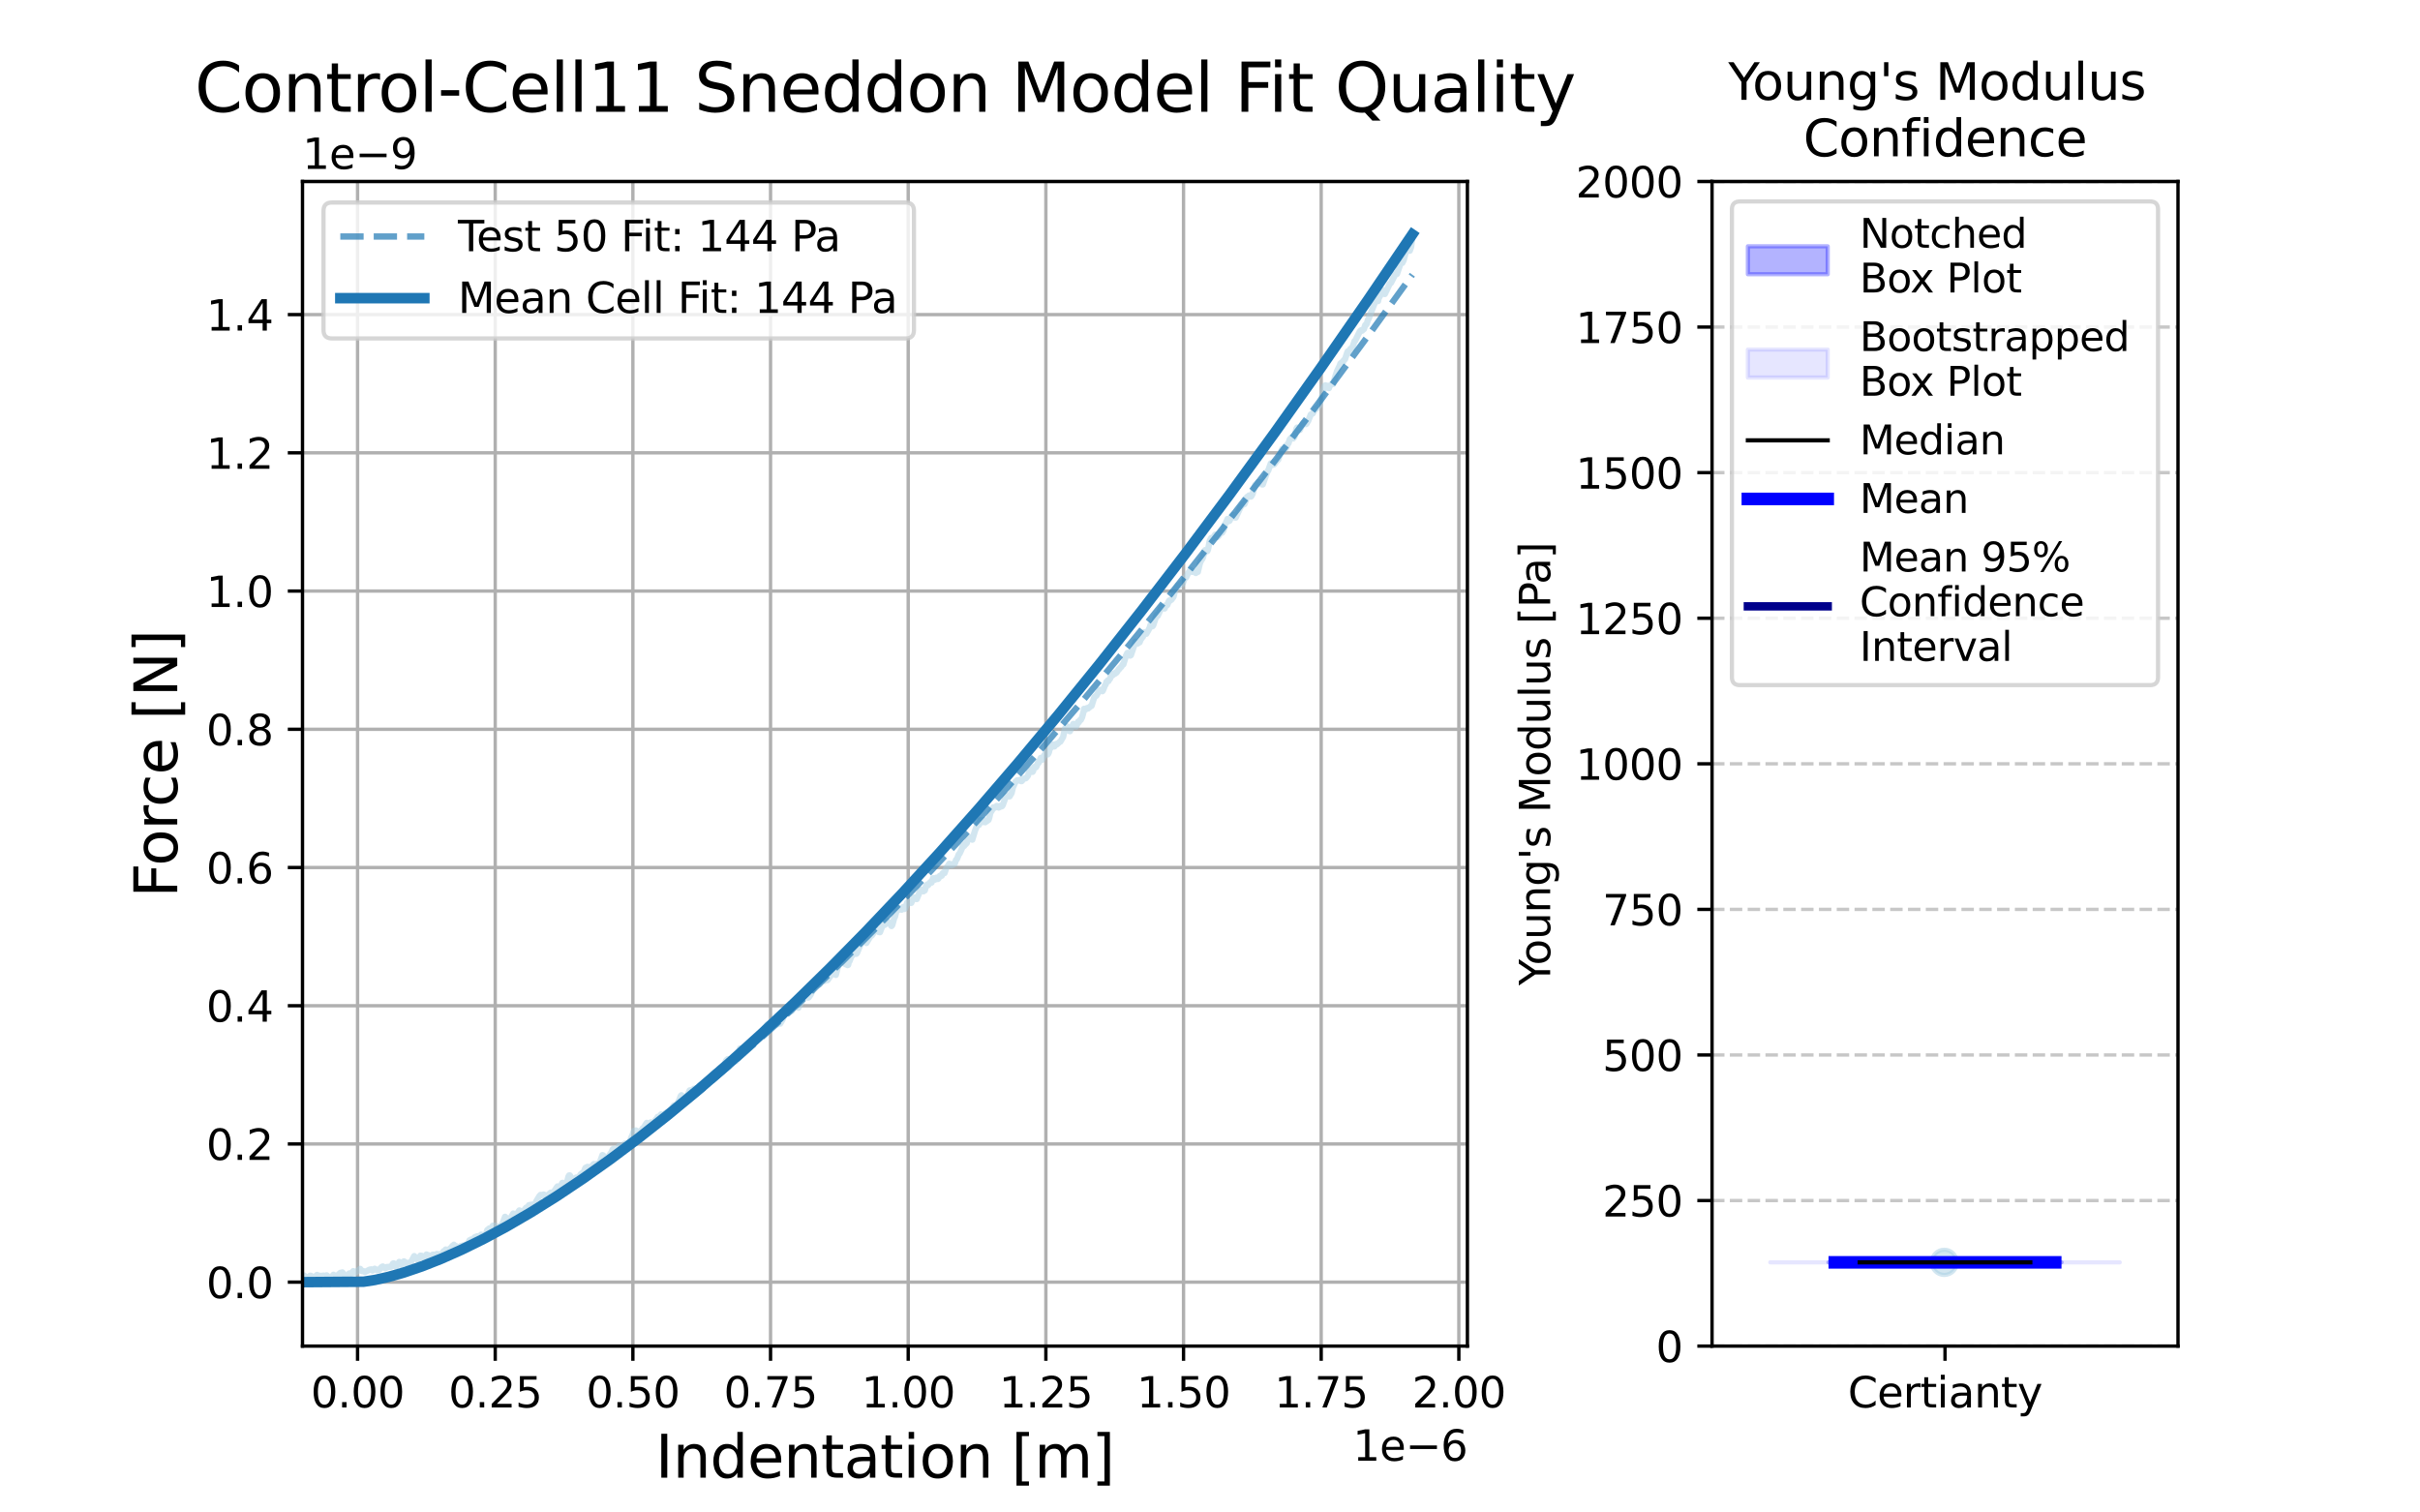 <?xml version="1.0" encoding="utf-8" standalone="no"?>
<!DOCTYPE svg PUBLIC "-//W3C//DTD SVG 1.1//EN"
  "http://www.w3.org/Graphics/SVG/1.1/DTD/svg11.dtd">
<svg xmlns:xlink="http://www.w3.org/1999/xlink" width="576pt" height="360pt" viewBox="0 0 576 360" xmlns="http://www.w3.org/2000/svg" version="1.1">
 <defs>
  <style type="text/css">*{stroke-linejoin: round; stroke-linecap: butt}</style>
 </defs>
 <g id="figure_1">
  <g id="patch_1">
   <path d="M 0 360 
L 576 360 
L 576 0 
L 0 0 
z
" style="fill: #ffffff"/>
  </g>
  <g id="axes_1">
   <g id="patch_2">
    <path d="M 72 320.4 
L 349.267 320.4 
L 349.267 43.2 
L 72 43.2 
z
" style="fill: #ffffff"/>
   </g>
   <g id="matplotlib.axis_1">
    <g id="xtick_1">
     <g id="line2d_1">
      <path d="M 85.106 320.4 
L 85.106 43.2 
" clip-path="url(#p67c9d8937d)" style="fill: none; stroke: #b0b0b0; stroke-width: 0.8; stroke-linecap: square"/>
     </g>
     <g id="line2d_2">
      <defs>
       <path id="m48a4deda54" d="M 0 0 
L 0 3.5 
" style="stroke: #000000; stroke-width: 0.8"/>
      </defs>
      <g>
       <use xlink:href="#m48a4deda54" x="85.106" y="320.4" style="stroke: #000000; stroke-width: 0.8"/>
      </g>
     </g>
     <g id="text_1">
      <!-- 0.00 -->
      <g transform="translate(73.973 334.998) scale(0.1 -0.1)">
       <defs>
        <path id="DejaVuSans-30" d="M 2034 4250 
Q 1547 4250 1301 3770 
Q 1056 3291 1056 2328 
Q 1056 1369 1301 889 
Q 1547 409 2034 409 
Q 2525 409 2770 889 
Q 3016 1369 3016 2328 
Q 3016 3291 2770 3770 
Q 2525 4250 2034 4250 
z
M 2034 4750 
Q 2819 4750 3233 4129 
Q 3647 3509 3647 2328 
Q 3647 1150 3233 529 
Q 2819 -91 2034 -91 
Q 1250 -91 836 529 
Q 422 1150 422 2328 
Q 422 3509 836 4129 
Q 1250 4750 2034 4750 
z
" transform="scale(0.016)"/>
        <path id="DejaVuSans-2e" d="M 684 794 
L 1344 794 
L 1344 0 
L 684 0 
L 684 794 
z
" transform="scale(0.016)"/>
       </defs>
       <use xlink:href="#DejaVuSans-30"/>
       <use xlink:href="#DejaVuSans-2e" transform="translate(63.623 0)"/>
       <use xlink:href="#DejaVuSans-30" transform="translate(95.41 0)"/>
       <use xlink:href="#DejaVuSans-30" transform="translate(159.033 0)"/>
      </g>
     </g>
    </g>
    <g id="xtick_2">
     <g id="line2d_3">
      <path d="M 117.872 320.4 
L 117.872 43.2 
" clip-path="url(#p67c9d8937d)" style="fill: none; stroke: #b0b0b0; stroke-width: 0.8; stroke-linecap: square"/>
     </g>
     <g id="line2d_4">
      <g>
       <use xlink:href="#m48a4deda54" x="117.872" y="320.4" style="stroke: #000000; stroke-width: 0.8"/>
      </g>
     </g>
     <g id="text_2">
      <!-- 0.25 -->
      <g transform="translate(106.739 334.998) scale(0.1 -0.1)">
       <defs>
        <path id="DejaVuSans-32" d="M 1228 531 
L 3431 531 
L 3431 0 
L 469 0 
L 469 531 
Q 828 903 1448 1529 
Q 2069 2156 2228 2338 
Q 2531 2678 2651 2914 
Q 2772 3150 2772 3378 
Q 2772 3750 2511 3984 
Q 2250 4219 1831 4219 
Q 1534 4219 1204 4116 
Q 875 4013 500 3803 
L 500 4441 
Q 881 4594 1212 4672 
Q 1544 4750 1819 4750 
Q 2544 4750 2975 4387 
Q 3406 4025 3406 3419 
Q 3406 3131 3298 2873 
Q 3191 2616 2906 2266 
Q 2828 2175 2409 1742 
Q 1991 1309 1228 531 
z
" transform="scale(0.016)"/>
        <path id="DejaVuSans-35" d="M 691 4666 
L 3169 4666 
L 3169 4134 
L 1269 4134 
L 1269 2991 
Q 1406 3038 1543 3061 
Q 1681 3084 1819 3084 
Q 2600 3084 3056 2656 
Q 3513 2228 3513 1497 
Q 3513 744 3044 326 
Q 2575 -91 1722 -91 
Q 1428 -91 1123 -41 
Q 819 9 494 109 
L 494 744 
Q 775 591 1075 516 
Q 1375 441 1709 441 
Q 2250 441 2565 725 
Q 2881 1009 2881 1497 
Q 2881 1984 2565 2268 
Q 2250 2553 1709 2553 
Q 1456 2553 1204 2497 
Q 953 2441 691 2322 
L 691 4666 
z
" transform="scale(0.016)"/>
       </defs>
       <use xlink:href="#DejaVuSans-30"/>
       <use xlink:href="#DejaVuSans-2e" transform="translate(63.623 0)"/>
       <use xlink:href="#DejaVuSans-32" transform="translate(95.41 0)"/>
       <use xlink:href="#DejaVuSans-35" transform="translate(159.033 0)"/>
      </g>
     </g>
    </g>
    <g id="xtick_3">
     <g id="line2d_5">
      <path d="M 150.637 320.4 
L 150.637 43.2 
" clip-path="url(#p67c9d8937d)" style="fill: none; stroke: #b0b0b0; stroke-width: 0.8; stroke-linecap: square"/>
     </g>
     <g id="line2d_6">
      <g>
       <use xlink:href="#m48a4deda54" x="150.637" y="320.4" style="stroke: #000000; stroke-width: 0.8"/>
      </g>
     </g>
     <g id="text_3">
      <!-- 0.50 -->
      <g transform="translate(139.505 334.998) scale(0.1 -0.1)">
       <use xlink:href="#DejaVuSans-30"/>
       <use xlink:href="#DejaVuSans-2e" transform="translate(63.623 0)"/>
       <use xlink:href="#DejaVuSans-35" transform="translate(95.41 0)"/>
       <use xlink:href="#DejaVuSans-30" transform="translate(159.033 0)"/>
      </g>
     </g>
    </g>
    <g id="xtick_4">
     <g id="line2d_7">
      <path d="M 183.403 320.4 
L 183.403 43.2 
" clip-path="url(#p67c9d8937d)" style="fill: none; stroke: #b0b0b0; stroke-width: 0.8; stroke-linecap: square"/>
     </g>
     <g id="line2d_8">
      <g>
       <use xlink:href="#m48a4deda54" x="183.403" y="320.4" style="stroke: #000000; stroke-width: 0.8"/>
      </g>
     </g>
     <g id="text_4">
      <!-- 0.75 -->
      <g transform="translate(172.27 334.998) scale(0.1 -0.1)">
       <defs>
        <path id="DejaVuSans-37" d="M 525 4666 
L 3525 4666 
L 3525 4397 
L 1831 0 
L 1172 0 
L 2766 4134 
L 525 4134 
L 525 4666 
z
" transform="scale(0.016)"/>
       </defs>
       <use xlink:href="#DejaVuSans-30"/>
       <use xlink:href="#DejaVuSans-2e" transform="translate(63.623 0)"/>
       <use xlink:href="#DejaVuSans-37" transform="translate(95.41 0)"/>
       <use xlink:href="#DejaVuSans-35" transform="translate(159.033 0)"/>
      </g>
     </g>
    </g>
    <g id="xtick_5">
     <g id="line2d_9">
      <path d="M 216.169 320.4 
L 216.169 43.2 
" clip-path="url(#p67c9d8937d)" style="fill: none; stroke: #b0b0b0; stroke-width: 0.8; stroke-linecap: square"/>
     </g>
     <g id="line2d_10">
      <g>
       <use xlink:href="#m48a4deda54" x="216.169" y="320.4" style="stroke: #000000; stroke-width: 0.8"/>
      </g>
     </g>
     <g id="text_5">
      <!-- 1.00 -->
      <g transform="translate(205.036 334.998) scale(0.1 -0.1)">
       <defs>
        <path id="DejaVuSans-31" d="M 794 531 
L 1825 531 
L 1825 4091 
L 703 3866 
L 703 4441 
L 1819 4666 
L 2450 4666 
L 2450 531 
L 3481 531 
L 3481 0 
L 794 0 
L 794 531 
z
" transform="scale(0.016)"/>
       </defs>
       <use xlink:href="#DejaVuSans-31"/>
       <use xlink:href="#DejaVuSans-2e" transform="translate(63.623 0)"/>
       <use xlink:href="#DejaVuSans-30" transform="translate(95.41 0)"/>
       <use xlink:href="#DejaVuSans-30" transform="translate(159.033 0)"/>
      </g>
     </g>
    </g>
    <g id="xtick_6">
     <g id="line2d_11">
      <path d="M 248.934 320.4 
L 248.934 43.2 
" clip-path="url(#p67c9d8937d)" style="fill: none; stroke: #b0b0b0; stroke-width: 0.8; stroke-linecap: square"/>
     </g>
     <g id="line2d_12">
      <g>
       <use xlink:href="#m48a4deda54" x="248.934" y="320.4" style="stroke: #000000; stroke-width: 0.8"/>
      </g>
     </g>
     <g id="text_6">
      <!-- 1.25 -->
      <g transform="translate(237.801 334.998) scale(0.1 -0.1)">
       <use xlink:href="#DejaVuSans-31"/>
       <use xlink:href="#DejaVuSans-2e" transform="translate(63.623 0)"/>
       <use xlink:href="#DejaVuSans-32" transform="translate(95.41 0)"/>
       <use xlink:href="#DejaVuSans-35" transform="translate(159.033 0)"/>
      </g>
     </g>
    </g>
    <g id="xtick_7">
     <g id="line2d_13">
      <path d="M 281.7 320.4 
L 281.7 43.2 
" clip-path="url(#p67c9d8937d)" style="fill: none; stroke: #b0b0b0; stroke-width: 0.8; stroke-linecap: square"/>
     </g>
     <g id="line2d_14">
      <g>
       <use xlink:href="#m48a4deda54" x="281.7" y="320.4" style="stroke: #000000; stroke-width: 0.8"/>
      </g>
     </g>
     <g id="text_7">
      <!-- 1.50 -->
      <g transform="translate(270.567 334.998) scale(0.1 -0.1)">
       <use xlink:href="#DejaVuSans-31"/>
       <use xlink:href="#DejaVuSans-2e" transform="translate(63.623 0)"/>
       <use xlink:href="#DejaVuSans-35" transform="translate(95.41 0)"/>
       <use xlink:href="#DejaVuSans-30" transform="translate(159.033 0)"/>
      </g>
     </g>
    </g>
    <g id="xtick_8">
     <g id="line2d_15">
      <path d="M 314.465 320.4 
L 314.465 43.2 
" clip-path="url(#p67c9d8937d)" style="fill: none; stroke: #b0b0b0; stroke-width: 0.8; stroke-linecap: square"/>
     </g>
     <g id="line2d_16">
      <g>
       <use xlink:href="#m48a4deda54" x="314.465" y="320.4" style="stroke: #000000; stroke-width: 0.8"/>
      </g>
     </g>
     <g id="text_8">
      <!-- 1.75 -->
      <g transform="translate(303.333 334.998) scale(0.1 -0.1)">
       <use xlink:href="#DejaVuSans-31"/>
       <use xlink:href="#DejaVuSans-2e" transform="translate(63.623 0)"/>
       <use xlink:href="#DejaVuSans-37" transform="translate(95.41 0)"/>
       <use xlink:href="#DejaVuSans-35" transform="translate(159.033 0)"/>
      </g>
     </g>
    </g>
    <g id="xtick_9">
     <g id="line2d_17">
      <path d="M 347.231 320.4 
L 347.231 43.2 
" clip-path="url(#p67c9d8937d)" style="fill: none; stroke: #b0b0b0; stroke-width: 0.8; stroke-linecap: square"/>
     </g>
     <g id="line2d_18">
      <g>
       <use xlink:href="#m48a4deda54" x="347.231" y="320.4" style="stroke: #000000; stroke-width: 0.8"/>
      </g>
     </g>
     <g id="text_9">
      <!-- 2.00 -->
      <g transform="translate(336.098 334.998) scale(0.1 -0.1)">
       <use xlink:href="#DejaVuSans-32"/>
       <use xlink:href="#DejaVuSans-2e" transform="translate(63.623 0)"/>
       <use xlink:href="#DejaVuSans-30" transform="translate(95.41 0)"/>
       <use xlink:href="#DejaVuSans-30" transform="translate(159.033 0)"/>
      </g>
     </g>
    </g>
    <g id="text_10">
     <!-- Indentation [m] -->
     <g transform="translate(155.997 351.716) scale(0.14 -0.14)">
      <defs>
       <path id="DejaVuSans-49" d="M 628 4666 
L 1259 4666 
L 1259 0 
L 628 0 
L 628 4666 
z
" transform="scale(0.016)"/>
       <path id="DejaVuSans-6e" d="M 3513 2113 
L 3513 0 
L 2938 0 
L 2938 2094 
Q 2938 2591 2744 2837 
Q 2550 3084 2163 3084 
Q 1697 3084 1428 2787 
Q 1159 2491 1159 1978 
L 1159 0 
L 581 0 
L 581 3500 
L 1159 3500 
L 1159 2956 
Q 1366 3272 1645 3428 
Q 1925 3584 2291 3584 
Q 2894 3584 3203 3211 
Q 3513 2838 3513 2113 
z
" transform="scale(0.016)"/>
       <path id="DejaVuSans-64" d="M 2906 2969 
L 2906 4863 
L 3481 4863 
L 3481 0 
L 2906 0 
L 2906 525 
Q 2725 213 2448 61 
Q 2172 -91 1784 -91 
Q 1150 -91 751 415 
Q 353 922 353 1747 
Q 353 2572 751 3078 
Q 1150 3584 1784 3584 
Q 2172 3584 2448 3432 
Q 2725 3281 2906 2969 
z
M 947 1747 
Q 947 1113 1208 752 
Q 1469 391 1925 391 
Q 2381 391 2643 752 
Q 2906 1113 2906 1747 
Q 2906 2381 2643 2742 
Q 2381 3103 1925 3103 
Q 1469 3103 1208 2742 
Q 947 2381 947 1747 
z
" transform="scale(0.016)"/>
       <path id="DejaVuSans-65" d="M 3597 1894 
L 3597 1613 
L 953 1613 
Q 991 1019 1311 708 
Q 1631 397 2203 397 
Q 2534 397 2845 478 
Q 3156 559 3463 722 
L 3463 178 
Q 3153 47 2828 -22 
Q 2503 -91 2169 -91 
Q 1331 -91 842 396 
Q 353 884 353 1716 
Q 353 2575 817 3079 
Q 1281 3584 2069 3584 
Q 2775 3584 3186 3129 
Q 3597 2675 3597 1894 
z
M 3022 2063 
Q 3016 2534 2758 2815 
Q 2500 3097 2075 3097 
Q 1594 3097 1305 2825 
Q 1016 2553 972 2059 
L 3022 2063 
z
" transform="scale(0.016)"/>
       <path id="DejaVuSans-74" d="M 1172 4494 
L 1172 3500 
L 2356 3500 
L 2356 3053 
L 1172 3053 
L 1172 1153 
Q 1172 725 1289 603 
Q 1406 481 1766 481 
L 2356 481 
L 2356 0 
L 1766 0 
Q 1100 0 847 248 
Q 594 497 594 1153 
L 594 3053 
L 172 3053 
L 172 3500 
L 594 3500 
L 594 4494 
L 1172 4494 
z
" transform="scale(0.016)"/>
       <path id="DejaVuSans-61" d="M 2194 1759 
Q 1497 1759 1228 1600 
Q 959 1441 959 1056 
Q 959 750 1161 570 
Q 1363 391 1709 391 
Q 2188 391 2477 730 
Q 2766 1069 2766 1631 
L 2766 1759 
L 2194 1759 
z
M 3341 1997 
L 3341 0 
L 2766 0 
L 2766 531 
Q 2569 213 2275 61 
Q 1981 -91 1556 -91 
Q 1019 -91 701 211 
Q 384 513 384 1019 
Q 384 1609 779 1909 
Q 1175 2209 1959 2209 
L 2766 2209 
L 2766 2266 
Q 2766 2663 2505 2880 
Q 2244 3097 1772 3097 
Q 1472 3097 1187 3025 
Q 903 2953 641 2809 
L 641 3341 
Q 956 3463 1253 3523 
Q 1550 3584 1831 3584 
Q 2591 3584 2966 3190 
Q 3341 2797 3341 1997 
z
" transform="scale(0.016)"/>
       <path id="DejaVuSans-69" d="M 603 3500 
L 1178 3500 
L 1178 0 
L 603 0 
L 603 3500 
z
M 603 4863 
L 1178 4863 
L 1178 4134 
L 603 4134 
L 603 4863 
z
" transform="scale(0.016)"/>
       <path id="DejaVuSans-6f" d="M 1959 3097 
Q 1497 3097 1228 2736 
Q 959 2375 959 1747 
Q 959 1119 1226 758 
Q 1494 397 1959 397 
Q 2419 397 2687 759 
Q 2956 1122 2956 1747 
Q 2956 2369 2687 2733 
Q 2419 3097 1959 3097 
z
M 1959 3584 
Q 2709 3584 3137 3096 
Q 3566 2609 3566 1747 
Q 3566 888 3137 398 
Q 2709 -91 1959 -91 
Q 1206 -91 779 398 
Q 353 888 353 1747 
Q 353 2609 779 3096 
Q 1206 3584 1959 3584 
z
" transform="scale(0.016)"/>
       <path id="DejaVuSans-20" transform="scale(0.016)"/>
       <path id="DejaVuSans-5b" d="M 550 4863 
L 1875 4863 
L 1875 4416 
L 1125 4416 
L 1125 -397 
L 1875 -397 
L 1875 -844 
L 550 -844 
L 550 4863 
z
" transform="scale(0.016)"/>
       <path id="DejaVuSans-6d" d="M 3328 2828 
Q 3544 3216 3844 3400 
Q 4144 3584 4550 3584 
Q 5097 3584 5394 3201 
Q 5691 2819 5691 2113 
L 5691 0 
L 5113 0 
L 5113 2094 
Q 5113 2597 4934 2840 
Q 4756 3084 4391 3084 
Q 3944 3084 3684 2787 
Q 3425 2491 3425 1978 
L 3425 0 
L 2847 0 
L 2847 2094 
Q 2847 2600 2669 2842 
Q 2491 3084 2119 3084 
Q 1678 3084 1418 2786 
Q 1159 2488 1159 1978 
L 1159 0 
L 581 0 
L 581 3500 
L 1159 3500 
L 1159 2956 
Q 1356 3278 1631 3431 
Q 1906 3584 2284 3584 
Q 2666 3584 2933 3390 
Q 3200 3197 3328 2828 
z
" transform="scale(0.016)"/>
       <path id="DejaVuSans-5d" d="M 1947 4863 
L 1947 -844 
L 622 -844 
L 622 -397 
L 1369 -397 
L 1369 4416 
L 622 4416 
L 622 4863 
L 1947 4863 
z
" transform="scale(0.016)"/>
      </defs>
      <use xlink:href="#DejaVuSans-49"/>
      <use xlink:href="#DejaVuSans-6e" transform="translate(29.492 0)"/>
      <use xlink:href="#DejaVuSans-64" transform="translate(92.871 0)"/>
      <use xlink:href="#DejaVuSans-65" transform="translate(156.348 0)"/>
      <use xlink:href="#DejaVuSans-6e" transform="translate(217.871 0)"/>
      <use xlink:href="#DejaVuSans-74" transform="translate(281.25 0)"/>
      <use xlink:href="#DejaVuSans-61" transform="translate(320.459 0)"/>
      <use xlink:href="#DejaVuSans-74" transform="translate(381.738 0)"/>
      <use xlink:href="#DejaVuSans-69" transform="translate(420.947 0)"/>
      <use xlink:href="#DejaVuSans-6f" transform="translate(448.73 0)"/>
      <use xlink:href="#DejaVuSans-6e" transform="translate(509.912 0)"/>
      <use xlink:href="#DejaVuSans-20" transform="translate(573.291 0)"/>
      <use xlink:href="#DejaVuSans-5b" transform="translate(605.078 0)"/>
      <use xlink:href="#DejaVuSans-6d" transform="translate(644.092 0)"/>
      <use xlink:href="#DejaVuSans-5d" transform="translate(741.504 0)"/>
     </g>
    </g>
    <g id="text_11">
     <!-- 1e−6 -->
     <g transform="translate(322.009 347.677) scale(0.1 -0.1)">
      <defs>
       <path id="DejaVuSans-2212" d="M 678 2272 
L 4684 2272 
L 4684 1741 
L 678 1741 
L 678 2272 
z
" transform="scale(0.016)"/>
       <path id="DejaVuSans-36" d="M 2113 2584 
Q 1688 2584 1439 2293 
Q 1191 2003 1191 1497 
Q 1191 994 1439 701 
Q 1688 409 2113 409 
Q 2538 409 2786 701 
Q 3034 994 3034 1497 
Q 3034 2003 2786 2293 
Q 2538 2584 2113 2584 
z
M 3366 4563 
L 3366 3988 
Q 3128 4100 2886 4159 
Q 2644 4219 2406 4219 
Q 1781 4219 1451 3797 
Q 1122 3375 1075 2522 
Q 1259 2794 1537 2939 
Q 1816 3084 2150 3084 
Q 2853 3084 3261 2657 
Q 3669 2231 3669 1497 
Q 3669 778 3244 343 
Q 2819 -91 2113 -91 
Q 1303 -91 875 529 
Q 447 1150 447 2328 
Q 447 3434 972 4092 
Q 1497 4750 2381 4750 
Q 2619 4750 2861 4703 
Q 3103 4656 3366 4563 
z
" transform="scale(0.016)"/>
      </defs>
      <use xlink:href="#DejaVuSans-31"/>
      <use xlink:href="#DejaVuSans-65" transform="translate(63.623 0)"/>
      <use xlink:href="#DejaVuSans-2212" transform="translate(125.146 0)"/>
      <use xlink:href="#DejaVuSans-36" transform="translate(208.936 0)"/>
     </g>
    </g>
   </g>
   <g id="matplotlib.axis_2">
    <g id="ytick_1">
     <g id="line2d_19">
      <path d="M 72 305.179 
L 349.267 305.179 
" clip-path="url(#p67c9d8937d)" style="fill: none; stroke: #b0b0b0; stroke-width: 0.8; stroke-linecap: square"/>
     </g>
     <g id="line2d_20">
      <defs>
       <path id="m37acdbed8d" d="M 0 0 
L -3.5 0 
" style="stroke: #000000; stroke-width: 0.8"/>
      </defs>
      <g>
       <use xlink:href="#m37acdbed8d" x="72" y="305.179" style="stroke: #000000; stroke-width: 0.8"/>
      </g>
     </g>
     <g id="text_12">
      <!-- 0.0 -->
      <g transform="translate(49.097 308.979) scale(0.1 -0.1)">
       <use xlink:href="#DejaVuSans-30"/>
       <use xlink:href="#DejaVuSans-2e" transform="translate(63.623 0)"/>
       <use xlink:href="#DejaVuSans-30" transform="translate(95.41 0)"/>
      </g>
     </g>
    </g>
    <g id="ytick_2">
     <g id="line2d_21">
      <path d="M 72 272.28 
L 349.267 272.28 
" clip-path="url(#p67c9d8937d)" style="fill: none; stroke: #b0b0b0; stroke-width: 0.8; stroke-linecap: square"/>
     </g>
     <g id="line2d_22">
      <g>
       <use xlink:href="#m37acdbed8d" x="72" y="272.28" style="stroke: #000000; stroke-width: 0.8"/>
      </g>
     </g>
     <g id="text_13">
      <!-- 0.2 -->
      <g transform="translate(49.097 276.079) scale(0.1 -0.1)">
       <use xlink:href="#DejaVuSans-30"/>
       <use xlink:href="#DejaVuSans-2e" transform="translate(63.623 0)"/>
       <use xlink:href="#DejaVuSans-32" transform="translate(95.41 0)"/>
      </g>
     </g>
    </g>
    <g id="ytick_3">
     <g id="line2d_23">
      <path d="M 72 239.38 
L 349.267 239.38 
" clip-path="url(#p67c9d8937d)" style="fill: none; stroke: #b0b0b0; stroke-width: 0.8; stroke-linecap: square"/>
     </g>
     <g id="line2d_24">
      <g>
       <use xlink:href="#m37acdbed8d" x="72" y="239.38" style="stroke: #000000; stroke-width: 0.8"/>
      </g>
     </g>
     <g id="text_14">
      <!-- 0.4 -->
      <g transform="translate(49.097 243.18) scale(0.1 -0.1)">
       <defs>
        <path id="DejaVuSans-34" d="M 2419 4116 
L 825 1625 
L 2419 1625 
L 2419 4116 
z
M 2253 4666 
L 3047 4666 
L 3047 1625 
L 3713 1625 
L 3713 1100 
L 3047 1100 
L 3047 0 
L 2419 0 
L 2419 1100 
L 313 1100 
L 313 1709 
L 2253 4666 
z
" transform="scale(0.016)"/>
       </defs>
       <use xlink:href="#DejaVuSans-30"/>
       <use xlink:href="#DejaVuSans-2e" transform="translate(63.623 0)"/>
       <use xlink:href="#DejaVuSans-34" transform="translate(95.41 0)"/>
      </g>
     </g>
    </g>
    <g id="ytick_4">
     <g id="line2d_25">
      <path d="M 72 206.481 
L 349.267 206.481 
" clip-path="url(#p67c9d8937d)" style="fill: none; stroke: #b0b0b0; stroke-width: 0.8; stroke-linecap: square"/>
     </g>
     <g id="line2d_26">
      <g>
       <use xlink:href="#m37acdbed8d" x="72" y="206.481" style="stroke: #000000; stroke-width: 0.8"/>
      </g>
     </g>
     <g id="text_15">
      <!-- 0.6 -->
      <g transform="translate(49.097 210.28) scale(0.1 -0.1)">
       <use xlink:href="#DejaVuSans-30"/>
       <use xlink:href="#DejaVuSans-2e" transform="translate(63.623 0)"/>
       <use xlink:href="#DejaVuSans-36" transform="translate(95.41 0)"/>
      </g>
     </g>
    </g>
    <g id="ytick_5">
     <g id="line2d_27">
      <path d="M 72 173.581 
L 349.267 173.581 
" clip-path="url(#p67c9d8937d)" style="fill: none; stroke: #b0b0b0; stroke-width: 0.8; stroke-linecap: square"/>
     </g>
     <g id="line2d_28">
      <g>
       <use xlink:href="#m37acdbed8d" x="72" y="173.581" style="stroke: #000000; stroke-width: 0.8"/>
      </g>
     </g>
     <g id="text_16">
      <!-- 0.8 -->
      <g transform="translate(49.097 177.381) scale(0.1 -0.1)">
       <defs>
        <path id="DejaVuSans-38" d="M 2034 2216 
Q 1584 2216 1326 1975 
Q 1069 1734 1069 1313 
Q 1069 891 1326 650 
Q 1584 409 2034 409 
Q 2484 409 2743 651 
Q 3003 894 3003 1313 
Q 3003 1734 2745 1975 
Q 2488 2216 2034 2216 
z
M 1403 2484 
Q 997 2584 770 2862 
Q 544 3141 544 3541 
Q 544 4100 942 4425 
Q 1341 4750 2034 4750 
Q 2731 4750 3128 4425 
Q 3525 4100 3525 3541 
Q 3525 3141 3298 2862 
Q 3072 2584 2669 2484 
Q 3125 2378 3379 2068 
Q 3634 1759 3634 1313 
Q 3634 634 3220 271 
Q 2806 -91 2034 -91 
Q 1263 -91 848 271 
Q 434 634 434 1313 
Q 434 1759 690 2068 
Q 947 2378 1403 2484 
z
M 1172 3481 
Q 1172 3119 1398 2916 
Q 1625 2713 2034 2713 
Q 2441 2713 2670 2916 
Q 2900 3119 2900 3481 
Q 2900 3844 2670 4047 
Q 2441 4250 2034 4250 
Q 1625 4250 1398 4047 
Q 1172 3844 1172 3481 
z
" transform="scale(0.016)"/>
       </defs>
       <use xlink:href="#DejaVuSans-30"/>
       <use xlink:href="#DejaVuSans-2e" transform="translate(63.623 0)"/>
       <use xlink:href="#DejaVuSans-38" transform="translate(95.41 0)"/>
      </g>
     </g>
    </g>
    <g id="ytick_6">
     <g id="line2d_29">
      <path d="M 72 140.682 
L 349.267 140.682 
" clip-path="url(#p67c9d8937d)" style="fill: none; stroke: #b0b0b0; stroke-width: 0.8; stroke-linecap: square"/>
     </g>
     <g id="line2d_30">
      <g>
       <use xlink:href="#m37acdbed8d" x="72" y="140.682" style="stroke: #000000; stroke-width: 0.8"/>
      </g>
     </g>
     <g id="text_17">
      <!-- 1.0 -->
      <g transform="translate(49.097 144.481) scale(0.1 -0.1)">
       <use xlink:href="#DejaVuSans-31"/>
       <use xlink:href="#DejaVuSans-2e" transform="translate(63.623 0)"/>
       <use xlink:href="#DejaVuSans-30" transform="translate(95.41 0)"/>
      </g>
     </g>
    </g>
    <g id="ytick_7">
     <g id="line2d_31">
      <path d="M 72 107.782 
L 349.267 107.782 
" clip-path="url(#p67c9d8937d)" style="fill: none; stroke: #b0b0b0; stroke-width: 0.8; stroke-linecap: square"/>
     </g>
     <g id="line2d_32">
      <g>
       <use xlink:href="#m37acdbed8d" x="72" y="107.782" style="stroke: #000000; stroke-width: 0.8"/>
      </g>
     </g>
     <g id="text_18">
      <!-- 1.2 -->
      <g transform="translate(49.097 111.582) scale(0.1 -0.1)">
       <use xlink:href="#DejaVuSans-31"/>
       <use xlink:href="#DejaVuSans-2e" transform="translate(63.623 0)"/>
       <use xlink:href="#DejaVuSans-32" transform="translate(95.41 0)"/>
      </g>
     </g>
    </g>
    <g id="ytick_8">
     <g id="line2d_33">
      <path d="M 72 74.883 
L 349.267 74.883 
" clip-path="url(#p67c9d8937d)" style="fill: none; stroke: #b0b0b0; stroke-width: 0.8; stroke-linecap: square"/>
     </g>
     <g id="line2d_34">
      <g>
       <use xlink:href="#m37acdbed8d" x="72" y="74.883" style="stroke: #000000; stroke-width: 0.8"/>
      </g>
     </g>
     <g id="text_19">
      <!-- 1.4 -->
      <g transform="translate(49.097 78.682) scale(0.1 -0.1)">
       <use xlink:href="#DejaVuSans-31"/>
       <use xlink:href="#DejaVuSans-2e" transform="translate(63.623 0)"/>
       <use xlink:href="#DejaVuSans-34" transform="translate(95.41 0)"/>
      </g>
     </g>
    </g>
    <g id="text_20">
     <!-- Force [N] -->
     <g transform="translate(42.185 213.655) rotate(-90) scale(0.14 -0.14)">
      <defs>
       <path id="DejaVuSans-46" d="M 628 4666 
L 3309 4666 
L 3309 4134 
L 1259 4134 
L 1259 2759 
L 3109 2759 
L 3109 2228 
L 1259 2228 
L 1259 0 
L 628 0 
L 628 4666 
z
" transform="scale(0.016)"/>
       <path id="DejaVuSans-72" d="M 2631 2963 
Q 2534 3019 2420 3045 
Q 2306 3072 2169 3072 
Q 1681 3072 1420 2755 
Q 1159 2438 1159 1844 
L 1159 0 
L 581 0 
L 581 3500 
L 1159 3500 
L 1159 2956 
Q 1341 3275 1631 3429 
Q 1922 3584 2338 3584 
Q 2397 3584 2469 3576 
Q 2541 3569 2628 3553 
L 2631 2963 
z
" transform="scale(0.016)"/>
       <path id="DejaVuSans-63" d="M 3122 3366 
L 3122 2828 
Q 2878 2963 2633 3030 
Q 2388 3097 2138 3097 
Q 1578 3097 1268 2742 
Q 959 2388 959 1747 
Q 959 1106 1268 751 
Q 1578 397 2138 397 
Q 2388 397 2633 464 
Q 2878 531 3122 666 
L 3122 134 
Q 2881 22 2623 -34 
Q 2366 -91 2075 -91 
Q 1284 -91 818 406 
Q 353 903 353 1747 
Q 353 2603 823 3093 
Q 1294 3584 2113 3584 
Q 2378 3584 2631 3529 
Q 2884 3475 3122 3366 
z
" transform="scale(0.016)"/>
       <path id="DejaVuSans-4e" d="M 628 4666 
L 1478 4666 
L 3547 763 
L 3547 4666 
L 4159 4666 
L 4159 0 
L 3309 0 
L 1241 3903 
L 1241 0 
L 628 0 
L 628 4666 
z
" transform="scale(0.016)"/>
      </defs>
      <use xlink:href="#DejaVuSans-46"/>
      <use xlink:href="#DejaVuSans-6f" transform="translate(53.895 0)"/>
      <use xlink:href="#DejaVuSans-72" transform="translate(115.076 0)"/>
      <use xlink:href="#DejaVuSans-63" transform="translate(153.939 0)"/>
      <use xlink:href="#DejaVuSans-65" transform="translate(208.92 0)"/>
      <use xlink:href="#DejaVuSans-20" transform="translate(270.443 0)"/>
      <use xlink:href="#DejaVuSans-5b" transform="translate(302.23 0)"/>
      <use xlink:href="#DejaVuSans-4e" transform="translate(341.244 0)"/>
      <use xlink:href="#DejaVuSans-5d" transform="translate(416.049 0)"/>
     </g>
    </g>
    <g id="text_21">
     <!-- 1e−9 -->
     <g transform="translate(72 40.2) scale(0.1 -0.1)">
      <defs>
       <path id="DejaVuSans-39" d="M 703 97 
L 703 672 
Q 941 559 1184 500 
Q 1428 441 1663 441 
Q 2288 441 2617 861 
Q 2947 1281 2994 2138 
Q 2813 1869 2534 1725 
Q 2256 1581 1919 1581 
Q 1219 1581 811 2004 
Q 403 2428 403 3163 
Q 403 3881 828 4315 
Q 1253 4750 1959 4750 
Q 2769 4750 3195 4129 
Q 3622 3509 3622 2328 
Q 3622 1225 3098 567 
Q 2575 -91 1691 -91 
Q 1453 -91 1209 -44 
Q 966 3 703 97 
z
M 1959 2075 
Q 2384 2075 2632 2365 
Q 2881 2656 2881 3163 
Q 2881 3666 2632 3958 
Q 2384 4250 1959 4250 
Q 1534 4250 1286 3958 
Q 1038 3666 1038 3163 
Q 1038 2656 1286 2365 
Q 1534 2075 1959 2075 
z
" transform="scale(0.016)"/>
      </defs>
      <use xlink:href="#DejaVuSans-31"/>
      <use xlink:href="#DejaVuSans-65" transform="translate(63.623 0)"/>
      <use xlink:href="#DejaVuSans-2212" transform="translate(125.146 0)"/>
      <use xlink:href="#DejaVuSans-39" transform="translate(208.936 0)"/>
     </g>
    </g>
   </g>
   <g id="line2d_35">
    <path d="M 71.863 304.405 
L 72.192 303.753 
L 72.36 303.601 
L 72.495 303.764 
L 72.667 303.793 
L 73.185 304.299 
L 73.337 304.648 
L 73.817 303.646 
L 73.984 303.654 
L 74.322 303.959 
L 74.466 304.03 
L 74.658 303.914 
L 74.957 304.075 
L 75.122 303.735 
L 75.288 303.685 
L 75.464 303.456 
L 75.769 303.91 
L 75.943 303.951 
L 76.11 303.641 
L 76.44 303.756 
L 76.584 303.8 
L 76.746 303.639 
L 77.08 303.62 
L 77.253 303.916 
L 77.411 303.956 
L 77.74 303.549 
L 77.909 303.672 
L 78.047 304.074 
L 78.235 304.269 
L 78.405 304.2 
L 78.867 304.396 
L 79.041 303.82 
L 79.37 303.417 
L 79.53 303.605 
L 79.693 304.002 
L 80.022 303.695 
L 80.203 303.598 
L 80.339 303.656 
L 80.679 303.242 
L 80.831 303.302 
L 81.011 302.958 
L 81.153 303.149 
L 81.331 303.097 
L 81.484 302.857 
L 81.827 303.262 
L 81.98 303.77 
L 82.489 304.039 
L 82.794 303.744 
L 82.961 303.544 
L 83.119 303.105 
L 83.295 303.141 
L 83.449 303.044 
L 83.769 303.057 
L 83.941 302.942 
L 84.089 302.549 
L 84.422 302.79 
L 84.579 302.899 
L 85.232 302.392 
L 85.39 302.313 
L 85.722 302.01 
L 86.051 302.489 
L 86.219 302.57 
L 86.39 302.515 
L 86.879 302.755 
L 88.015 302.183 
L 88.168 302.263 
L 88.357 302.127 
L 88.496 302.174 
L 88.661 302.424 
L 89.174 301.98 
L 89.464 302.208 
L 89.809 302.341 
L 89.978 302.187 
L 90.304 302.214 
L 90.777 301.62 
L 91.113 301.44 
L 91.269 301.697 
L 91.765 301.874 
L 92.087 301.57 
L 93.069 301.509 
L 93.381 301.013 
L 93.547 300.744 
L 93.714 300.699 
L 94.049 301.427 
L 94.373 301.37 
L 95.025 300.353 
L 95.173 300.417 
L 95.515 301.078 
L 95.674 300.903 
L 95.833 300.46 
L 96.008 300.426 
L 96.141 300.227 
L 96.661 300.554 
L 96.983 300.957 
L 97.303 300.887 
L 97.619 300.406 
L 97.804 300.366 
L 98.097 299.908 
L 98.586 298.967 
L 98.752 299.114 
L 98.915 299.416 
L 99.088 299.333 
L 99.272 299.536 
L 99.412 299.865 
L 99.904 299.155 
L 100.066 298.868 
L 100.393 298.913 
L 100.882 299.503 
L 101.059 299.496 
L 101.512 298.593 
L 101.856 298.74 
L 102.009 298.768 
L 102.374 298.996 
L 102.84 298.949 
L 102.998 298.637 
L 103.18 298.624 
L 103.326 299.138 
L 103.654 298.678 
L 103.983 298.462 
L 104.305 298.658 
L 104.472 298.535 
L 104.643 298.712 
L 104.958 298.761 
L 105.605 297.801 
L 105.761 297.832 
L 106.092 297.404 
L 106.262 297.819 
L 106.424 297.669 
L 106.565 297.695 
L 107.232 297.069 
L 107.385 296.981 
L 107.722 296.514 
L 107.863 296.605 
L 108.037 296.266 
L 108.205 296.499 
L 108.524 296.581 
L 108.697 296.93 
L 109.506 296.736 
L 109.671 296.578 
L 109.835 296.808 
L 110.162 296.442 
L 110.319 296.646 
L 110.491 296.587 
L 110.82 296.237 
L 110.986 296.542 
L 111.475 295.788 
L 111.762 295.203 
L 111.946 295.213 
L 112.104 295.022 
L 112.272 295.064 
L 112.597 295.442 
L 112.929 294.545 
L 113.579 294.255 
L 113.893 294.684 
L 114.535 293.853 
L 115.208 294.224 
L 115.348 294.387 
L 115.532 294.152 
L 115.987 292.762 
L 116.158 292.668 
L 116.49 292.37 
L 116.821 292.579 
L 117.294 291.748 
L 117.788 291.764 
L 118.269 292.186 
L 118.442 292.123 
L 118.612 291.885 
L 118.774 292.053 
L 118.926 292.002 
L 119.088 292.187 
L 119.435 291.485 
L 119.742 290.894 
L 120.209 289.618 
L 120.37 290.02 
L 120.544 289.877 
L 120.705 290.265 
L 120.882 290.375 
L 121.047 290.78 
L 121.378 290.313 
L 121.831 289.39 
L 122.168 288.848 
L 122.49 289.305 
L 122.651 289.33 
L 122.828 289.208 
L 123.614 288.104 
L 124.432 288.486 
L 125.248 287.441 
L 125.411 287.598 
L 125.578 287.526 
L 125.903 286.846 
L 126.72 286.717 
L 127.042 287.068 
L 127.198 286.989 
L 127.672 285.88 
L 128.339 284.774 
L 128.653 284.408 
L 128.814 284.538 
L 129.305 284.323 
L 129.462 284.335 
L 129.785 284.689 
L 129.96 284.553 
L 130.283 284.537 
L 131.091 283.867 
L 131.736 283.825 
L 132.543 282.582 
L 132.706 282.39 
L 132.877 282.486 
L 133.033 282.875 
L 133.221 282.834 
L 133.821 281.556 
L 134.008 281.548 
L 134.507 282.086 
L 134.677 282.055 
L 134.813 281.492 
L 134.992 281.296 
L 135.291 280.068 
L 135.464 279.773 
L 135.628 279.766 
L 135.762 279.956 
L 135.963 280.465 
L 136.116 280.466 
L 136.602 280.801 
L 136.944 280.437 
L 137.092 280.295 
L 137.255 280.643 
L 137.435 280.736 
L 137.578 280.544 
L 137.761 280.055 
L 137.925 280.019 
L 138.228 279.464 
L 138.715 279.114 
L 138.877 279.254 
L 139.206 278.288 
L 139.346 277.976 
L 139.852 277.726 
L 140.17 278.256 
L 140.335 278.13 
L 140.669 277.681 
L 140.814 277.641 
L 141.321 277.076 
L 141.469 277.136 
L 141.629 277.404 
L 142.127 276.982 
L 142.436 277.216 
L 142.618 277.117 
L 143.391 274.932 
L 143.579 275.019 
L 144.091 276.366 
L 144.242 276.318 
L 144.396 275.721 
L 144.716 275.646 
L 145.039 274.957 
L 145.512 274.291 
L 145.849 273.557 
L 146.004 273.445 
L 146.332 274.252 
L 146.516 274.088 
L 146.823 273.695 
L 147.317 272.801 
L 147.627 273.277 
L 147.795 273.223 
L 147.966 272.972 
L 148.123 272.529 
L 148.273 272.552 
L 148.76 272.173 
L 149.091 272.624 
L 149.427 272.624 
L 149.731 271.86 
L 149.908 271.699 
L 150.398 270.421 
L 150.537 270.217 
L 150.865 269.201 
L 151.335 269.068 
L 151.505 269.528 
L 151.994 269.972 
L 152.188 269.869 
L 152.482 269.106 
L 152.809 269.066 
L 152.973 268.545 
L 153.147 268.567 
L 153.604 267.77 
L 153.943 267.265 
L 154.255 267.72 
L 154.431 267.672 
L 154.601 267.337 
L 154.765 267.335 
L 154.906 267.135 
L 155.073 267.245 
L 155.745 267.024 
L 156.042 266.518 
L 156.212 266.392 
L 156.542 265.837 
L 156.863 265.929 
L 157.348 265.249 
L 157.837 265.422 
L 158.317 264.982 
L 158.647 264.878 
L 158.802 264.68 
L 159.144 264.675 
L 159.296 264.653 
L 160.434 263.081 
L 160.584 263.199 
L 160.749 263.11 
L 160.906 263.275 
L 161.705 261.768 
L 162.035 260.85 
L 162.202 260.683 
L 162.857 261.254 
L 163.176 261.792 
L 164.145 259.542 
L 164.316 259.505 
L 164.613 259.886 
L 164.808 259.713 
L 165.12 259.157 
L 165.275 259.217 
L 165.603 259.076 
L 166.097 259.257 
L 166.274 259.177 
L 166.576 258.367 
L 167.058 258.107 
L 167.237 258.186 
L 167.551 257.653 
L 167.868 257.535 
L 168.036 257.253 
L 168.205 257.427 
L 168.527 257.333 
L 168.857 257.017 
L 169.337 256.068 
L 169.806 255.507 
L 170.136 255.215 
L 170.631 255.631 
L 170.965 254.975 
L 171.26 254.289 
L 171.421 254.362 
L 171.602 254.198 
L 171.76 253.834 
L 172.089 254.307 
L 172.578 252.95 
L 172.863 252.393 
L 173.203 252.096 
L 173.376 252.331 
L 173.699 253.002 
L 173.881 252.886 
L 174.035 252.991 
L 174.353 252.597 
L 174.676 252.017 
L 174.999 252.647 
L 175.168 252.576 
L 175.498 251.963 
L 175.645 251.594 
L 176.124 249.553 
L 176.434 249.705 
L 176.614 249.775 
L 176.94 249.342 
L 177.258 249.536 
L 177.601 249.386 
L 177.755 249.409 
L 177.907 249.549 
L 178.227 248.886 
L 178.397 248.454 
L 178.873 248.199 
L 179.048 248.111 
L 179.841 246.845 
L 180.166 246.687 
L 180.498 246.529 
L 180.655 246.842 
L 181.431 245.397 
L 181.627 245.312 
L 182.115 244.502 
L 182.269 244.428 
L 182.588 243.857 
L 182.745 243.897 
L 183.094 244.379 
L 183.241 244.363 
L 183.579 243.809 
L 183.879 242.906 
L 184.049 242.939 
L 184.207 242.749 
L 184.865 243.801 
L 185.045 243.81 
L 185.364 243.46 
L 185.685 243.654 
L 186.174 242.821 
L 186.323 242.54 
L 186.813 240.673 
L 186.954 240.722 
L 187.289 241.102 
L 187.628 240.782 
L 187.781 240.978 
L 188.095 240.625 
L 188.439 240.657 
L 188.919 239.685 
L 189.211 239.302 
L 189.411 239.357 
L 189.556 239.187 
L 189.74 239.345 
L 190.043 239.857 
L 190.701 238.571 
L 190.844 238.461 
L 191.179 237.378 
L 191.344 237.241 
L 191.645 237.456 
L 192.152 237.308 
L 192.311 237.46 
L 192.477 237.413 
L 192.97 236.722 
L 194.068 234.222 
L 194.392 234.104 
L 194.579 234.359 
L 195.07 234.35 
L 195.223 234.133 
L 195.359 233.702 
L 195.54 233.627 
L 195.704 233 
L 195.856 232.967 
L 196.026 233.161 
L 196.189 233.522 
L 196.534 233.235 
L 196.844 233.299 
L 196.994 233.272 
L 197.979 231.824 
L 198.113 231.578 
L 198.294 231.629 
L 198.469 231.529 
L 198.791 231.859 
L 198.943 232.047 
L 199.719 229.055 
L 200.064 228.464 
L 200.383 228.776 
L 200.556 228.891 
L 200.865 228.931 
L 201.035 229.123 
L 201.218 229.498 
L 201.375 229.526 
L 201.535 229.341 
L 201.708 229.712 
L 201.873 229.668 
L 202.005 229.029 
L 202.177 228.837 
L 202.368 228.368 
L 202.641 227.542 
L 202.833 227.471 
L 203.143 226.739 
L 203.315 227.002 
L 203.465 226.958 
L 203.632 226.772 
L 203.788 227.037 
L 203.959 226.885 
L 205.079 224.214 
L 205.397 224.17 
L 205.563 224.173 
L 205.711 224.054 
L 206.22 224.446 
L 207.191 222.85 
L 207.346 222.648 
L 207.5 222.657 
L 207.833 222.193 
L 208.147 221.168 
L 208.46 220.953 
L 208.8 221.319 
L 209.135 221.83 
L 209.451 221.878 
L 210.102 220.175 
L 210.236 219.963 
L 210.419 219.902 
L 210.574 220.143 
L 211.069 219.411 
L 211.221 219.238 
L 211.373 219.558 
L 211.544 219.559 
L 212.203 220.416 
L 212.385 220.165 
L 212.86 218.44 
L 213.006 218.248 
L 213.32 217.06 
L 213.637 216.366 
L 213.784 216.519 
L 213.979 216.527 
L 214.289 216.168 
L 214.466 216.493 
L 214.612 216.521 
L 214.948 215.898 
L 215.268 216.353 
L 215.432 216.237 
L 215.91 214.844 
L 216.229 214.625 
L 216.556 214.533 
L 216.739 214.93 
L 216.893 214.904 
L 217.362 213.911 
L 217.527 213.642 
L 217.861 213.637 
L 218.19 214.002 
L 219.15 211.701 
L 219.793 212.152 
L 219.977 211.829 
L 220.114 211.96 
L 220.448 210.742 
L 220.774 210.498 
L 220.902 210.702 
L 221.415 209.981 
L 221.72 210.076 
L 222.068 209.045 
L 222.227 209.042 
L 222.534 209.379 
L 222.871 208.902 
L 223.194 209.219 
L 223.344 209.146 
L 223.684 208.473 
L 223.841 208.418 
L 224.006 208.503 
L 224.158 208.428 
L 224.334 207.904 
L 224.504 207.747 
L 224.646 207.858 
L 224.809 207.812 
L 225.309 206.419 
L 225.592 206.159 
L 225.938 205.588 
L 226.416 205.977 
L 226.59 205.701 
L 226.763 205.86 
L 227.075 205.495 
L 227.248 205.58 
L 227.548 204.682 
L 227.729 204.523 
L 227.878 204.212 
L 228.2 203.358 
L 228.365 203.227 
L 228.666 202.603 
L 229.002 201.807 
L 229.151 201.417 
L 229.318 201.314 
L 229.473 201.365 
L 229.64 200.926 
L 229.804 200.978 
L 230.13 200.632 
L 230.273 200.045 
L 230.768 199.266 
L 230.912 199.38 
L 231.114 199.481 
L 231.249 199.4 
L 231.424 199.862 
L 232.058 197.752 
L 232.379 196.947 
L 232.698 196.274 
L 232.849 196.379 
L 233.008 196.352 
L 233.342 195.242 
L 233.506 195.253 
L 233.821 195.677 
L 234.155 195.184 
L 234.474 195.713 
L 235.285 195.159 
L 235.45 194.673 
L 235.763 193.306 
L 235.911 193.211 
L 236.246 192.614 
L 236.42 192.155 
L 236.724 192.286 
L 237.047 191.985 
L 237.236 191.82 
L 237.382 192.033 
L 237.537 192.005 
L 237.71 192.216 
L 237.863 192.122 
L 238.039 191.802 
L 238.195 191.993 
L 238.511 191.873 
L 238.679 191.626 
L 238.999 190.722 
L 239.307 189.899 
L 239.475 189.444 
L 239.946 189.286 
L 240.144 189.54 
L 240.302 189.557 
L 240.781 188.756 
L 241.079 187.471 
L 241.731 186.025 
L 241.88 185.992 
L 242.051 185.759 
L 242.376 185.765 
L 242.872 185.583 
L 243.025 185.925 
L 243.182 185.921 
L 243.687 185.324 
L 244.17 185.243 
L 244.653 184.654 
L 244.952 183.757 
L 245.11 183.709 
L 245.453 183.11 
L 245.771 183.718 
L 245.917 183.464 
L 246.117 182.623 
L 246.406 182.459 
L 246.569 182.626 
L 246.736 182.367 
L 247.077 181.434 
L 247.213 181.575 
L 247.704 180.403 
L 248.026 180.854 
L 248.368 180.086 
L 248.663 179.613 
L 248.822 179.476 
L 249.025 179.068 
L 249.331 179.583 
L 249.477 179.44 
L 249.651 179.081 
L 249.83 178.248 
L 249.961 178.192 
L 250.625 177.208 
L 250.931 177.681 
L 251.109 177.528 
L 251.264 177.133 
L 251.428 177.047 
L 251.585 177.165 
L 252.23 176.576 
L 252.389 176.523 
L 253.038 175.414 
L 253.501 173.353 
L 253.996 172.879 
L 254.158 173.081 
L 254.478 173.96 
L 254.662 174.038 
L 254.976 173.279 
L 255.142 173.072 
L 255.449 172.306 
L 255.785 172.416 
L 256.132 172.919 
L 256.279 172.668 
L 256.607 171.786 
L 256.745 171.942 
L 257.071 171.38 
L 257.252 171.346 
L 257.55 170.753 
L 257.892 169.456 
L 258.027 168.707 
L 258.36 168.893 
L 258.694 168.543 
L 258.983 168.634 
L 259.168 168.387 
L 259.339 168.358 
L 259.669 168.007 
L 259.81 168.01 
L 260.449 165.993 
L 260.768 165.665 
L 260.942 165.605 
L 261.727 164.249 
L 262.059 164.182 
L 262.388 164.52 
L 262.548 164.281 
L 263.007 163.107 
L 263.189 162.898 
L 263.342 162.304 
L 263.509 162.21 
L 263.697 161.937 
L 263.821 162.119 
L 263.981 161.758 
L 264.176 161.605 
L 264.484 160.815 
L 264.8 160.752 
L 264.956 160.386 
L 265.121 160.497 
L 265.286 160.292 
L 265.461 160.317 
L 265.6 160.009 
L 265.772 160.081 
L 266.247 159.319 
L 266.432 159.233 
L 266.565 158.963 
L 266.908 158.696 
L 267.227 158.132 
L 267.385 158.123 
L 268.013 156.05 
L 268.331 155.417 
L 268.502 155.359 
L 268.666 155.44 
L 268.819 155.991 
L 268.997 156.051 
L 269.166 155.955 
L 269.488 155.016 
L 270.28 152.722 
L 270.426 153.173 
L 270.77 153.177 
L 270.916 152.894 
L 271.233 152.898 
L 271.564 152.076 
L 271.744 151.952 
L 271.875 151.457 
L 272.038 151.553 
L 272.364 150.508 
L 272.52 150.597 
L 272.694 150.857 
L 272.838 150.852 
L 273.326 150.009 
L 273.642 149.408 
L 273.82 148.775 
L 274.294 149.074 
L 274.471 148.888 
L 275.257 146.51 
L 275.417 146.32 
L 275.576 146.572 
L 276.55 144.394 
L 276.717 144.449 
L 276.874 144.722 
L 277.199 144.839 
L 277.533 144.054 
L 277.841 143.998 
L 278.172 143.138 
L 278.329 142.929 
L 278.485 142.985 
L 278.626 142.802 
L 278.815 142.748 
L 279.298 142.098 
L 279.76 140.28 
L 280.064 139.911 
L 280.415 139.313 
L 280.874 139.351 
L 281.076 138.814 
L 281.231 138.764 
L 281.379 139.003 
L 281.532 138.836 
L 282.034 137.482 
L 282.165 137.558 
L 282.339 137.409 
L 282.834 136.34 
L 282.974 136.275 
L 283.31 135.65 
L 283.624 135.983 
L 283.8 136.111 
L 284.132 136.014 
L 284.285 136.046 
L 284.622 136.392 
L 284.944 136.068 
L 285.11 136.123 
L 285.581 134.146 
L 285.868 133.443 
L 286.225 132.949 
L 286.536 131.939 
L 286.68 131.611 
L 286.85 130.934 
L 287.339 131.196 
L 287.508 130.892 
L 287.958 128.652 
L 288.275 128.061 
L 288.619 128.145 
L 289.237 127.239 
L 289.598 127.503 
L 289.757 127.833 
L 290.072 127.557 
L 290.542 126.681 
L 290.732 126.575 
L 290.888 126.789 
L 291.19 126.3 
L 291.372 125.7 
L 291.526 124.806 
L 291.66 124.744 
L 292.163 123.53 
L 292.458 124.057 
L 292.649 123.965 
L 292.986 123.201 
L 293.118 122.782 
L 293.287 122.771 
L 293.433 122.53 
L 293.777 122.711 
L 293.954 123.174 
L 294.124 123.197 
L 295.238 120.79 
L 295.882 119.959 
L 296.032 119.875 
L 296.196 119.996 
L 296.527 119.206 
L 296.669 118.504 
L 296.836 118.268 
L 296.979 118.297 
L 297.317 117.925 
L 297.656 118.201 
L 297.79 118.172 
L 298.133 117.567 
L 298.755 115.401 
L 299.077 115.173 
L 299.424 114.761 
L 299.574 114.972 
L 299.722 114.854 
L 299.887 114.948 
L 300.067 114.709 
L 300.233 114.811 
L 300.384 115.309 
L 300.565 115.306 
L 301.677 112.161 
L 301.85 112.035 
L 302.323 110.685 
L 302.457 110.308 
L 302.797 110.676 
L 302.946 110.526 
L 303.127 110.02 
L 303.285 110.521 
L 303.946 109.641 
L 304.066 109.346 
L 304.244 109.405 
L 304.896 107.489 
L 305.195 106.85 
L 305.351 106.847 
L 305.53 106.983 
L 305.846 106.749 
L 306.02 106.777 
L 306.178 106.558 
L 306.493 105.671 
L 306.672 105.546 
L 306.972 104.596 
L 307.441 104.085 
L 307.785 104.371 
L 308.11 103.99 
L 308.561 102.044 
L 308.736 101.764 
L 309.395 102.337 
L 310.035 100.91 
L 310.186 100.684 
L 310.371 100.611 
L 310.847 100.949 
L 311.019 100.808 
L 311.177 100.364 
L 311.34 100.266 
L 311.975 98.68 
L 312.445 98.413 
L 313.097 97.281 
L 313.255 97.333 
L 313.592 96.916 
L 313.899 96.679 
L 314.063 96.389 
L 314.85 93.582 
L 315.171 92.237 
L 315.314 91.813 
L 315.471 91.709 
L 315.647 91.916 
L 315.981 91.831 
L 316.314 92.388 
L 316.445 91.901 
L 317.096 91.342 
L 317.289 91.395 
L 317.593 90.381 
L 317.905 89.364 
L 318.238 88.35 
L 318.861 87.039 
L 319.031 86.562 
L 319.169 86.599 
L 319.336 86.268 
L 319.671 86.213 
L 319.841 85.747 
L 320.145 85.491 
L 320.646 83.942 
L 320.798 83.622 
L 320.931 83.706 
L 321.105 83.653 
L 321.439 83.004 
L 321.613 83.126 
L 321.749 83.027 
L 322.081 82.177 
L 322.383 81.202 
L 322.56 81.103 
L 323.667 78.859 
L 323.996 78.588 
L 324.168 78.725 
L 324.636 78.328 
L 324.954 77.358 
L 325.126 77.314 
L 325.293 77.124 
L 325.612 76.062 
L 325.772 75.876 
L 326.244 74.591 
L 327.52 71.284 
L 327.674 71.18 
L 327.826 71.302 
L 327.999 71.673 
L 328.15 71.007 
L 328.638 70.129 
L 328.972 69.252 
L 329.115 69.017 
L 329.288 69.092 
L 329.613 69.985 
L 329.93 69.321 
L 330.397 68.357 
L 330.74 67.585 
L 331.061 67.359 
L 332.172 65.17 
L 332.497 65.211 
L 333.447 62.45 
L 333.63 62.296 
L 333.785 62.572 
L 334.1 61.92 
L 334.726 59.572 
L 334.878 59.529 
L 335.059 59.359 
L 335.552 59.684 
L 335.867 58.807 
L 336.161 56.369 
L 336.161 56.369 
" clip-path="url(#p67c9d8937d)" style="fill: none; stroke: #a6cee3; stroke-opacity: 0.5; stroke-width: 1.5; stroke-linecap: square"/>
   </g>
   <g id="line2d_36">
    <path d="M 71.863 305.179 
L 86.545 305.071 
L 89.174 304.665 
L 92.56 303.905 
L 96.312 302.832 
L 100.563 301.379 
L 105.118 299.584 
L 110.011 297.417 
L 115.208 294.873 
L 120.705 291.936 
L 126.559 288.554 
L 132.706 284.741 
L 139.206 280.44 
L 145.849 275.776 
L 152.809 270.617 
L 160.095 264.936 
L 167.551 258.841 
L 175.351 252.175 
L 183.417 244.988 
L 191.838 237.18 
L 200.383 228.954 
L 209.289 220.07 
L 218.506 210.558 
L 228.028 200.404 
L 237.71 189.754 
L 247.704 178.431 
L 258.027 166.397 
L 268.666 153.648 
L 279.598 140.198 
L 290.732 126.145 
L 302.122 111.415 
L 313.899 95.822 
L 326.08 79.321 
L 336.161 65.386 
L 336.161 65.386 
" clip-path="url(#p67c9d8937d)" style="fill: none; stroke-dasharray: 5.55,2.4; stroke-dashoffset: 0; stroke: #1f78b4; stroke-opacity: 0.7; stroke-width: 1.5"/>
   </g>
   <g id="line2d_37">
    <path d="M 71.863 305.179 
L 86.545 305.071 
L 89.174 304.665 
L 92.41 303.942 
L 96.141 302.881 
L 100.393 301.432 
L 104.958 299.634 
L 109.835 297.47 
L 115.035 294.915 
L 120.544 291.954 
L 126.369 288.563 
L 132.374 284.806 
L 138.715 280.572 
L 145.226 275.956 
L 151.994 270.884 
L 158.977 265.376 
L 166.274 259.335 
L 173.699 252.903 
L 181.431 245.912 
L 189.411 238.397 
L 197.647 230.333 
L 206.054 221.791 
L 214.779 212.607 
L 223.684 202.909 
L 232.849 192.597 
L 242.208 181.732 
L 251.904 170.13 
L 261.727 158.026 
L 271.875 145.162 
L 282.165 131.758 
L 292.649 117.737 
L 303.418 102.96 
L 314.378 87.541 
L 325.612 71.351 
L 336.161 55.8 
L 336.161 55.8 
" clip-path="url(#p67c9d8937d)" style="fill: none; stroke: #1f77b4; stroke-width: 2.5; stroke-linecap: square"/>
   </g>
   <g id="patch_3">
    <path d="M 72 320.4 
L 72 43.2 
" style="fill: none; stroke: #000000; stroke-width: 0.8; stroke-linejoin: miter; stroke-linecap: square"/>
   </g>
   <g id="patch_4">
    <path d="M 349.267 320.4 
L 349.267 43.2 
" style="fill: none; stroke: #000000; stroke-width: 0.8; stroke-linejoin: miter; stroke-linecap: square"/>
   </g>
   <g id="patch_5">
    <path d="M 72 320.4 
L 349.267 320.4 
" style="fill: none; stroke: #000000; stroke-width: 0.8; stroke-linejoin: miter; stroke-linecap: square"/>
   </g>
   <g id="patch_6">
    <path d="M 72 43.2 
L 349.267 43.2 
" style="fill: none; stroke: #000000; stroke-width: 0.8; stroke-linejoin: miter; stroke-linecap: square"/>
   </g>
   <g id="text_22">
    <!-- Control-Cell11 Sneddon Model Fit Quality -->
    <g transform="translate(46.349 26.602) scale(0.16 -0.16)">
     <defs>
      <path id="DejaVuSans-43" d="M 4122 4306 
L 4122 3641 
Q 3803 3938 3442 4084 
Q 3081 4231 2675 4231 
Q 1875 4231 1450 3742 
Q 1025 3253 1025 2328 
Q 1025 1406 1450 917 
Q 1875 428 2675 428 
Q 3081 428 3442 575 
Q 3803 722 4122 1019 
L 4122 359 
Q 3791 134 3420 21 
Q 3050 -91 2638 -91 
Q 1578 -91 968 557 
Q 359 1206 359 2328 
Q 359 3453 968 4101 
Q 1578 4750 2638 4750 
Q 3056 4750 3426 4639 
Q 3797 4528 4122 4306 
z
" transform="scale(0.016)"/>
      <path id="DejaVuSans-6c" d="M 603 4863 
L 1178 4863 
L 1178 0 
L 603 0 
L 603 4863 
z
" transform="scale(0.016)"/>
      <path id="DejaVuSans-2d" d="M 313 2009 
L 1997 2009 
L 1997 1497 
L 313 1497 
L 313 2009 
z
" transform="scale(0.016)"/>
      <path id="DejaVuSans-53" d="M 3425 4513 
L 3425 3897 
Q 3066 4069 2747 4153 
Q 2428 4238 2131 4238 
Q 1616 4238 1336 4038 
Q 1056 3838 1056 3469 
Q 1056 3159 1242 3001 
Q 1428 2844 1947 2747 
L 2328 2669 
Q 3034 2534 3370 2195 
Q 3706 1856 3706 1288 
Q 3706 609 3251 259 
Q 2797 -91 1919 -91 
Q 1588 -91 1214 -16 
Q 841 59 441 206 
L 441 856 
Q 825 641 1194 531 
Q 1563 422 1919 422 
Q 2459 422 2753 634 
Q 3047 847 3047 1241 
Q 3047 1584 2836 1778 
Q 2625 1972 2144 2069 
L 1759 2144 
Q 1053 2284 737 2584 
Q 422 2884 422 3419 
Q 422 4038 858 4394 
Q 1294 4750 2059 4750 
Q 2388 4750 2728 4690 
Q 3069 4631 3425 4513 
z
" transform="scale(0.016)"/>
      <path id="DejaVuSans-4d" d="M 628 4666 
L 1569 4666 
L 2759 1491 
L 3956 4666 
L 4897 4666 
L 4897 0 
L 4281 0 
L 4281 4097 
L 3078 897 
L 2444 897 
L 1241 4097 
L 1241 0 
L 628 0 
L 628 4666 
z
" transform="scale(0.016)"/>
      <path id="DejaVuSans-51" d="M 2522 4238 
Q 1834 4238 1429 3725 
Q 1025 3213 1025 2328 
Q 1025 1447 1429 934 
Q 1834 422 2522 422 
Q 3209 422 3611 934 
Q 4013 1447 4013 2328 
Q 4013 3213 3611 3725 
Q 3209 4238 2522 4238 
z
M 3406 84 
L 4238 -825 
L 3475 -825 
L 2784 -78 
Q 2681 -84 2626 -87 
Q 2572 -91 2522 -91 
Q 1538 -91 948 567 
Q 359 1225 359 2328 
Q 359 3434 948 4092 
Q 1538 4750 2522 4750 
Q 3503 4750 4090 4092 
Q 4678 3434 4678 2328 
Q 4678 1516 4351 937 
Q 4025 359 3406 84 
z
" transform="scale(0.016)"/>
      <path id="DejaVuSans-75" d="M 544 1381 
L 544 3500 
L 1119 3500 
L 1119 1403 
Q 1119 906 1312 657 
Q 1506 409 1894 409 
Q 2359 409 2629 706 
Q 2900 1003 2900 1516 
L 2900 3500 
L 3475 3500 
L 3475 0 
L 2900 0 
L 2900 538 
Q 2691 219 2414 64 
Q 2138 -91 1772 -91 
Q 1169 -91 856 284 
Q 544 659 544 1381 
z
M 1991 3584 
L 1991 3584 
z
" transform="scale(0.016)"/>
      <path id="DejaVuSans-79" d="M 2059 -325 
Q 1816 -950 1584 -1140 
Q 1353 -1331 966 -1331 
L 506 -1331 
L 506 -850 
L 844 -850 
Q 1081 -850 1212 -737 
Q 1344 -625 1503 -206 
L 1606 56 
L 191 3500 
L 800 3500 
L 1894 763 
L 2988 3500 
L 3597 3500 
L 2059 -325 
z
" transform="scale(0.016)"/>
     </defs>
     <use xlink:href="#DejaVuSans-43"/>
     <use xlink:href="#DejaVuSans-6f" transform="translate(69.824 0)"/>
     <use xlink:href="#DejaVuSans-6e" transform="translate(131.006 0)"/>
     <use xlink:href="#DejaVuSans-74" transform="translate(194.385 0)"/>
     <use xlink:href="#DejaVuSans-72" transform="translate(233.594 0)"/>
     <use xlink:href="#DejaVuSans-6f" transform="translate(272.457 0)"/>
     <use xlink:href="#DejaVuSans-6c" transform="translate(333.639 0)"/>
     <use xlink:href="#DejaVuSans-2d" transform="translate(361.422 0)"/>
     <use xlink:href="#DejaVuSans-43" transform="translate(397.506 0)"/>
     <use xlink:href="#DejaVuSans-65" transform="translate(467.33 0)"/>
     <use xlink:href="#DejaVuSans-6c" transform="translate(528.854 0)"/>
     <use xlink:href="#DejaVuSans-6c" transform="translate(556.637 0)"/>
     <use xlink:href="#DejaVuSans-31" transform="translate(584.42 0)"/>
     <use xlink:href="#DejaVuSans-31" transform="translate(648.043 0)"/>
     <use xlink:href="#DejaVuSans-20" transform="translate(711.666 0)"/>
     <use xlink:href="#DejaVuSans-53" transform="translate(743.453 0)"/>
     <use xlink:href="#DejaVuSans-6e" transform="translate(806.93 0)"/>
     <use xlink:href="#DejaVuSans-65" transform="translate(870.309 0)"/>
     <use xlink:href="#DejaVuSans-64" transform="translate(931.832 0)"/>
     <use xlink:href="#DejaVuSans-64" transform="translate(995.309 0)"/>
     <use xlink:href="#DejaVuSans-6f" transform="translate(1058.785 0)"/>
     <use xlink:href="#DejaVuSans-6e" transform="translate(1119.967 0)"/>
     <use xlink:href="#DejaVuSans-20" transform="translate(1183.346 0)"/>
     <use xlink:href="#DejaVuSans-4d" transform="translate(1215.133 0)"/>
     <use xlink:href="#DejaVuSans-6f" transform="translate(1301.412 0)"/>
     <use xlink:href="#DejaVuSans-64" transform="translate(1362.594 0)"/>
     <use xlink:href="#DejaVuSans-65" transform="translate(1426.07 0)"/>
     <use xlink:href="#DejaVuSans-6c" transform="translate(1487.594 0)"/>
     <use xlink:href="#DejaVuSans-20" transform="translate(1515.377 0)"/>
     <use xlink:href="#DejaVuSans-46" transform="translate(1547.164 0)"/>
     <use xlink:href="#DejaVuSans-69" transform="translate(1597.434 0)"/>
     <use xlink:href="#DejaVuSans-74" transform="translate(1625.217 0)"/>
     <use xlink:href="#DejaVuSans-20" transform="translate(1664.426 0)"/>
     <use xlink:href="#DejaVuSans-51" transform="translate(1696.213 0)"/>
     <use xlink:href="#DejaVuSans-75" transform="translate(1774.924 0)"/>
     <use xlink:href="#DejaVuSans-61" transform="translate(1838.303 0)"/>
     <use xlink:href="#DejaVuSans-6c" transform="translate(1899.582 0)"/>
     <use xlink:href="#DejaVuSans-69" transform="translate(1927.365 0)"/>
     <use xlink:href="#DejaVuSans-74" transform="translate(1955.148 0)"/>
     <use xlink:href="#DejaVuSans-79" transform="translate(1994.357 0)"/>
    </g>
   </g>
   <g id="legend_1">
    <g id="patch_7">
     <path d="M 79 80.556 
L 215.541 80.556 
Q 217.541 80.556 217.541 78.556 
L 217.541 50.2 
Q 217.541 48.2 215.541 48.2 
L 79 48.2 
Q 77 48.2 77 50.2 
L 77 78.556 
Q 77 80.556 79 80.556 
z
" style="fill: #ffffff; opacity: 0.8; stroke: #cccccc; stroke-linejoin: miter"/>
    </g>
    <g id="line2d_38">
     <path d="M 81 56.298 
L 91 56.298 
L 101 56.298 
" style="fill: none; stroke-dasharray: 5.55,2.4; stroke-dashoffset: 0; stroke: #1f78b4; stroke-opacity: 0.7; stroke-width: 1.5"/>
    </g>
    <g id="text_23">
     <!-- Test 50 Fit: 144 Pa -->
     <g transform="translate(109 59.798) scale(0.1 -0.1)">
      <defs>
       <path id="DejaVuSans-54" d="M -19 4666 
L 3928 4666 
L 3928 4134 
L 2272 4134 
L 2272 0 
L 1638 0 
L 1638 4134 
L -19 4134 
L -19 4666 
z
" transform="scale(0.016)"/>
       <path id="DejaVuSans-73" d="M 2834 3397 
L 2834 2853 
Q 2591 2978 2328 3040 
Q 2066 3103 1784 3103 
Q 1356 3103 1142 2972 
Q 928 2841 928 2578 
Q 928 2378 1081 2264 
Q 1234 2150 1697 2047 
L 1894 2003 
Q 2506 1872 2764 1633 
Q 3022 1394 3022 966 
Q 3022 478 2636 193 
Q 2250 -91 1575 -91 
Q 1294 -91 989 -36 
Q 684 19 347 128 
L 347 722 
Q 666 556 975 473 
Q 1284 391 1588 391 
Q 1994 391 2212 530 
Q 2431 669 2431 922 
Q 2431 1156 2273 1281 
Q 2116 1406 1581 1522 
L 1381 1569 
Q 847 1681 609 1914 
Q 372 2147 372 2553 
Q 372 3047 722 3315 
Q 1072 3584 1716 3584 
Q 2034 3584 2315 3537 
Q 2597 3491 2834 3397 
z
" transform="scale(0.016)"/>
       <path id="DejaVuSans-3a" d="M 750 794 
L 1409 794 
L 1409 0 
L 750 0 
L 750 794 
z
M 750 3309 
L 1409 3309 
L 1409 2516 
L 750 2516 
L 750 3309 
z
" transform="scale(0.016)"/>
       <path id="DejaVuSans-50" d="M 1259 4147 
L 1259 2394 
L 2053 2394 
Q 2494 2394 2734 2622 
Q 2975 2850 2975 3272 
Q 2975 3691 2734 3919 
Q 2494 4147 2053 4147 
L 1259 4147 
z
M 628 4666 
L 2053 4666 
Q 2838 4666 3239 4311 
Q 3641 3956 3641 3272 
Q 3641 2581 3239 2228 
Q 2838 1875 2053 1875 
L 1259 1875 
L 1259 0 
L 628 0 
L 628 4666 
z
" transform="scale(0.016)"/>
      </defs>
      <use xlink:href="#DejaVuSans-54"/>
      <use xlink:href="#DejaVuSans-65" transform="translate(44.084 0)"/>
      <use xlink:href="#DejaVuSans-73" transform="translate(105.607 0)"/>
      <use xlink:href="#DejaVuSans-74" transform="translate(157.707 0)"/>
      <use xlink:href="#DejaVuSans-20" transform="translate(196.916 0)"/>
      <use xlink:href="#DejaVuSans-35" transform="translate(228.703 0)"/>
      <use xlink:href="#DejaVuSans-30" transform="translate(292.326 0)"/>
      <use xlink:href="#DejaVuSans-20" transform="translate(355.949 0)"/>
      <use xlink:href="#DejaVuSans-46" transform="translate(387.736 0)"/>
      <use xlink:href="#DejaVuSans-69" transform="translate(438.006 0)"/>
      <use xlink:href="#DejaVuSans-74" transform="translate(465.789 0)"/>
      <use xlink:href="#DejaVuSans-3a" transform="translate(504.998 0)"/>
      <use xlink:href="#DejaVuSans-20" transform="translate(538.689 0)"/>
      <use xlink:href="#DejaVuSans-31" transform="translate(570.477 0)"/>
      <use xlink:href="#DejaVuSans-34" transform="translate(634.1 0)"/>
      <use xlink:href="#DejaVuSans-34" transform="translate(697.723 0)"/>
      <use xlink:href="#DejaVuSans-20" transform="translate(761.346 0)"/>
      <use xlink:href="#DejaVuSans-50" transform="translate(793.133 0)"/>
      <use xlink:href="#DejaVuSans-61" transform="translate(848.936 0)"/>
     </g>
    </g>
    <g id="line2d_39">
     <path d="M 81 70.977 
L 91 70.977 
L 101 70.977 
" style="fill: none; stroke: #1f77b4; stroke-width: 2.5; stroke-linecap: square"/>
    </g>
    <g id="text_24">
     <!-- Mean Cell Fit: 144 Pa -->
     <g transform="translate(109 74.477) scale(0.1 -0.1)">
      <use xlink:href="#DejaVuSans-4d"/>
      <use xlink:href="#DejaVuSans-65" transform="translate(86.279 0)"/>
      <use xlink:href="#DejaVuSans-61" transform="translate(147.803 0)"/>
      <use xlink:href="#DejaVuSans-6e" transform="translate(209.082 0)"/>
      <use xlink:href="#DejaVuSans-20" transform="translate(272.461 0)"/>
      <use xlink:href="#DejaVuSans-43" transform="translate(304.248 0)"/>
      <use xlink:href="#DejaVuSans-65" transform="translate(374.072 0)"/>
      <use xlink:href="#DejaVuSans-6c" transform="translate(435.596 0)"/>
      <use xlink:href="#DejaVuSans-6c" transform="translate(463.379 0)"/>
      <use xlink:href="#DejaVuSans-20" transform="translate(491.162 0)"/>
      <use xlink:href="#DejaVuSans-46" transform="translate(522.949 0)"/>
      <use xlink:href="#DejaVuSans-69" transform="translate(573.219 0)"/>
      <use xlink:href="#DejaVuSans-74" transform="translate(601.002 0)"/>
      <use xlink:href="#DejaVuSans-3a" transform="translate(640.211 0)"/>
      <use xlink:href="#DejaVuSans-20" transform="translate(673.902 0)"/>
      <use xlink:href="#DejaVuSans-31" transform="translate(705.689 0)"/>
      <use xlink:href="#DejaVuSans-34" transform="translate(769.312 0)"/>
      <use xlink:href="#DejaVuSans-34" transform="translate(832.936 0)"/>
      <use xlink:href="#DejaVuSans-20" transform="translate(896.559 0)"/>
      <use xlink:href="#DejaVuSans-50" transform="translate(928.346 0)"/>
      <use xlink:href="#DejaVuSans-61" transform="translate(984.148 0)"/>
     </g>
    </g>
   </g>
  </g>
  <g id="axes_2">
   <g id="patch_8">
    <path d="M 407.493 320.4 
L 518.4 320.4 
L 518.4 43.2 
L 407.493 43.2 
z
" style="fill: #ffffff"/>
   </g>
   <g id="PathCollection_1">
    <defs>
     <path id="m7a5f93e085" d="M 0 3 
C 0.796 3 1.559 2.684 2.121 2.121 
C 2.684 1.559 3 0.796 3 0 
C 3 -0.796 2.684 -1.559 2.121 -2.121 
C 1.559 -2.684 0.796 -3 0 -3 
C -0.796 -3 -1.559 -2.684 -2.121 -2.121 
C -2.684 -1.559 -3 -0.796 -3 0 
C -3 0.796 -2.684 1.559 -2.121 2.121 
C -1.559 2.684 -0.796 3 0 3 
z
" style="stroke: #a6cee3; stroke-opacity: 0.5"/>
    </defs>
    <g clip-path="url(#pb4fd676770)">
     <use xlink:href="#m7a5f93e085" x="462.774" y="300.463" style="fill: #a6cee3; fill-opacity: 0.5; stroke: #a6cee3; stroke-opacity: 0.5"/>
    </g>
   </g>
   <g id="matplotlib.axis_3">
    <g id="xtick_10">
     <g id="line2d_40">
      <g>
       <use xlink:href="#m48a4deda54" x="462.947" y="320.4" style="stroke: #000000; stroke-width: 0.8"/>
      </g>
     </g>
     <g id="text_25">
      <!-- Certianty -->
      <g transform="translate(439.822 334.998) scale(0.1 -0.1)">
       <use xlink:href="#DejaVuSans-43"/>
       <use xlink:href="#DejaVuSans-65" transform="translate(69.824 0)"/>
       <use xlink:href="#DejaVuSans-72" transform="translate(131.348 0)"/>
       <use xlink:href="#DejaVuSans-74" transform="translate(172.461 0)"/>
       <use xlink:href="#DejaVuSans-69" transform="translate(211.67 0)"/>
       <use xlink:href="#DejaVuSans-61" transform="translate(239.453 0)"/>
       <use xlink:href="#DejaVuSans-6e" transform="translate(300.732 0)"/>
       <use xlink:href="#DejaVuSans-74" transform="translate(364.111 0)"/>
       <use xlink:href="#DejaVuSans-79" transform="translate(403.32 0)"/>
      </g>
     </g>
    </g>
   </g>
   <g id="matplotlib.axis_4">
    <g id="ytick_9">
     <g id="line2d_41">
      <path d="M 407.493 320.4 
L 518.4 320.4 
" clip-path="url(#pb4fd676770)" style="fill: none; stroke-dasharray: 2.96,1.28; stroke-dashoffset: 0; stroke: #b0b0b0; stroke-opacity: 0.7; stroke-width: 0.8"/>
     </g>
     <g id="line2d_42">
      <g>
       <use xlink:href="#m37acdbed8d" x="407.493" y="320.4" style="stroke: #000000; stroke-width: 0.8"/>
      </g>
     </g>
     <g id="text_26">
      <!-- 0 -->
      <g transform="translate(394.131 324.199) scale(0.1 -0.1)">
       <use xlink:href="#DejaVuSans-30"/>
      </g>
     </g>
    </g>
    <g id="ytick_10">
     <g id="line2d_43">
      <path d="M 407.493 285.75 
L 518.4 285.75 
" clip-path="url(#pb4fd676770)" style="fill: none; stroke-dasharray: 2.96,1.28; stroke-dashoffset: 0; stroke: #b0b0b0; stroke-opacity: 0.7; stroke-width: 0.8"/>
     </g>
     <g id="line2d_44">
      <g>
       <use xlink:href="#m37acdbed8d" x="407.493" y="285.75" style="stroke: #000000; stroke-width: 0.8"/>
      </g>
     </g>
     <g id="text_27">
      <!-- 250 -->
      <g transform="translate(381.406 289.549) scale(0.1 -0.1)">
       <use xlink:href="#DejaVuSans-32"/>
       <use xlink:href="#DejaVuSans-35" transform="translate(63.623 0)"/>
       <use xlink:href="#DejaVuSans-30" transform="translate(127.246 0)"/>
      </g>
     </g>
    </g>
    <g id="ytick_11">
     <g id="line2d_45">
      <path d="M 407.493 251.1 
L 518.4 251.1 
" clip-path="url(#pb4fd676770)" style="fill: none; stroke-dasharray: 2.96,1.28; stroke-dashoffset: 0; stroke: #b0b0b0; stroke-opacity: 0.7; stroke-width: 0.8"/>
     </g>
     <g id="line2d_46">
      <g>
       <use xlink:href="#m37acdbed8d" x="407.493" y="251.1" style="stroke: #000000; stroke-width: 0.8"/>
      </g>
     </g>
     <g id="text_28">
      <!-- 500 -->
      <g transform="translate(381.406 254.899) scale(0.1 -0.1)">
       <use xlink:href="#DejaVuSans-35"/>
       <use xlink:href="#DejaVuSans-30" transform="translate(63.623 0)"/>
       <use xlink:href="#DejaVuSans-30" transform="translate(127.246 0)"/>
      </g>
     </g>
    </g>
    <g id="ytick_12">
     <g id="line2d_47">
      <path d="M 407.493 216.45 
L 518.4 216.45 
" clip-path="url(#pb4fd676770)" style="fill: none; stroke-dasharray: 2.96,1.28; stroke-dashoffset: 0; stroke: #b0b0b0; stroke-opacity: 0.7; stroke-width: 0.8"/>
     </g>
     <g id="line2d_48">
      <g>
       <use xlink:href="#m37acdbed8d" x="407.493" y="216.45" style="stroke: #000000; stroke-width: 0.8"/>
      </g>
     </g>
     <g id="text_29">
      <!-- 750 -->
      <g transform="translate(381.406 220.249) scale(0.1 -0.1)">
       <use xlink:href="#DejaVuSans-37"/>
       <use xlink:href="#DejaVuSans-35" transform="translate(63.623 0)"/>
       <use xlink:href="#DejaVuSans-30" transform="translate(127.246 0)"/>
      </g>
     </g>
    </g>
    <g id="ytick_13">
     <g id="line2d_49">
      <path d="M 407.493 181.8 
L 518.4 181.8 
" clip-path="url(#pb4fd676770)" style="fill: none; stroke-dasharray: 2.96,1.28; stroke-dashoffset: 0; stroke: #b0b0b0; stroke-opacity: 0.7; stroke-width: 0.8"/>
     </g>
     <g id="line2d_50">
      <g>
       <use xlink:href="#m37acdbed8d" x="407.493" y="181.8" style="stroke: #000000; stroke-width: 0.8"/>
      </g>
     </g>
     <g id="text_30">
      <!-- 1000 -->
      <g transform="translate(375.043 185.599) scale(0.1 -0.1)">
       <use xlink:href="#DejaVuSans-31"/>
       <use xlink:href="#DejaVuSans-30" transform="translate(63.623 0)"/>
       <use xlink:href="#DejaVuSans-30" transform="translate(127.246 0)"/>
       <use xlink:href="#DejaVuSans-30" transform="translate(190.869 0)"/>
      </g>
     </g>
    </g>
    <g id="ytick_14">
     <g id="line2d_51">
      <path d="M 407.493 147.15 
L 518.4 147.15 
" clip-path="url(#pb4fd676770)" style="fill: none; stroke-dasharray: 2.96,1.28; stroke-dashoffset: 0; stroke: #b0b0b0; stroke-opacity: 0.7; stroke-width: 0.8"/>
     </g>
     <g id="line2d_52">
      <g>
       <use xlink:href="#m37acdbed8d" x="407.493" y="147.15" style="stroke: #000000; stroke-width: 0.8"/>
      </g>
     </g>
     <g id="text_31">
      <!-- 1250 -->
      <g transform="translate(375.043 150.949) scale(0.1 -0.1)">
       <use xlink:href="#DejaVuSans-31"/>
       <use xlink:href="#DejaVuSans-32" transform="translate(63.623 0)"/>
       <use xlink:href="#DejaVuSans-35" transform="translate(127.246 0)"/>
       <use xlink:href="#DejaVuSans-30" transform="translate(190.869 0)"/>
      </g>
     </g>
    </g>
    <g id="ytick_15">
     <g id="line2d_53">
      <path d="M 407.493 112.5 
L 518.4 112.5 
" clip-path="url(#pb4fd676770)" style="fill: none; stroke-dasharray: 2.96,1.28; stroke-dashoffset: 0; stroke: #b0b0b0; stroke-opacity: 0.7; stroke-width: 0.8"/>
     </g>
     <g id="line2d_54">
      <g>
       <use xlink:href="#m37acdbed8d" x="407.493" y="112.5" style="stroke: #000000; stroke-width: 0.8"/>
      </g>
     </g>
     <g id="text_32">
      <!-- 1500 -->
      <g transform="translate(375.043 116.299) scale(0.1 -0.1)">
       <use xlink:href="#DejaVuSans-31"/>
       <use xlink:href="#DejaVuSans-35" transform="translate(63.623 0)"/>
       <use xlink:href="#DejaVuSans-30" transform="translate(127.246 0)"/>
       <use xlink:href="#DejaVuSans-30" transform="translate(190.869 0)"/>
      </g>
     </g>
    </g>
    <g id="ytick_16">
     <g id="line2d_55">
      <path d="M 407.493 77.85 
L 518.4 77.85 
" clip-path="url(#pb4fd676770)" style="fill: none; stroke-dasharray: 2.96,1.28; stroke-dashoffset: 0; stroke: #b0b0b0; stroke-opacity: 0.7; stroke-width: 0.8"/>
     </g>
     <g id="line2d_56">
      <g>
       <use xlink:href="#m37acdbed8d" x="407.493" y="77.85" style="stroke: #000000; stroke-width: 0.8"/>
      </g>
     </g>
     <g id="text_33">
      <!-- 1750 -->
      <g transform="translate(375.043 81.649) scale(0.1 -0.1)">
       <use xlink:href="#DejaVuSans-31"/>
       <use xlink:href="#DejaVuSans-37" transform="translate(63.623 0)"/>
       <use xlink:href="#DejaVuSans-35" transform="translate(127.246 0)"/>
       <use xlink:href="#DejaVuSans-30" transform="translate(190.869 0)"/>
      </g>
     </g>
    </g>
    <g id="ytick_17">
     <g id="line2d_57">
      <path d="M 407.493 43.2 
L 518.4 43.2 
" clip-path="url(#pb4fd676770)" style="fill: none; stroke-dasharray: 2.96,1.28; stroke-dashoffset: 0; stroke: #b0b0b0; stroke-opacity: 0.7; stroke-width: 0.8"/>
     </g>
     <g id="line2d_58">
      <g>
       <use xlink:href="#m37acdbed8d" x="407.493" y="43.2" style="stroke: #000000; stroke-width: 0.8"/>
      </g>
     </g>
     <g id="text_34">
      <!-- 2000 -->
      <g transform="translate(375.043 46.999) scale(0.1 -0.1)">
       <use xlink:href="#DejaVuSans-32"/>
       <use xlink:href="#DejaVuSans-30" transform="translate(63.623 0)"/>
       <use xlink:href="#DejaVuSans-30" transform="translate(127.246 0)"/>
       <use xlink:href="#DejaVuSans-30" transform="translate(190.869 0)"/>
      </g>
     </g>
    </g>
    <g id="text_35">
     <!-- Young's Modulus [Pa] -->
     <g transform="translate(368.963 234.554) rotate(-90) scale(0.1 -0.1)">
      <defs>
       <path id="DejaVuSans-59" d="M -13 4666 
L 666 4666 
L 1959 2747 
L 3244 4666 
L 3922 4666 
L 2272 2222 
L 2272 0 
L 1638 0 
L 1638 2222 
L -13 4666 
z
" transform="scale(0.016)"/>
       <path id="DejaVuSans-67" d="M 2906 1791 
Q 2906 2416 2648 2759 
Q 2391 3103 1925 3103 
Q 1463 3103 1205 2759 
Q 947 2416 947 1791 
Q 947 1169 1205 825 
Q 1463 481 1925 481 
Q 2391 481 2648 825 
Q 2906 1169 2906 1791 
z
M 3481 434 
Q 3481 -459 3084 -895 
Q 2688 -1331 1869 -1331 
Q 1566 -1331 1297 -1286 
Q 1028 -1241 775 -1147 
L 775 -588 
Q 1028 -725 1275 -790 
Q 1522 -856 1778 -856 
Q 2344 -856 2625 -561 
Q 2906 -266 2906 331 
L 2906 616 
Q 2728 306 2450 153 
Q 2172 0 1784 0 
Q 1141 0 747 490 
Q 353 981 353 1791 
Q 353 2603 747 3093 
Q 1141 3584 1784 3584 
Q 2172 3584 2450 3431 
Q 2728 3278 2906 2969 
L 2906 3500 
L 3481 3500 
L 3481 434 
z
" transform="scale(0.016)"/>
       <path id="DejaVuSans-27" d="M 1147 4666 
L 1147 2931 
L 616 2931 
L 616 4666 
L 1147 4666 
z
" transform="scale(0.016)"/>
      </defs>
      <use xlink:href="#DejaVuSans-59"/>
      <use xlink:href="#DejaVuSans-6f" transform="translate(47.834 0)"/>
      <use xlink:href="#DejaVuSans-75" transform="translate(109.016 0)"/>
      <use xlink:href="#DejaVuSans-6e" transform="translate(172.395 0)"/>
      <use xlink:href="#DejaVuSans-67" transform="translate(235.773 0)"/>
      <use xlink:href="#DejaVuSans-27" transform="translate(299.25 0)"/>
      <use xlink:href="#DejaVuSans-73" transform="translate(326.74 0)"/>
      <use xlink:href="#DejaVuSans-20" transform="translate(378.84 0)"/>
      <use xlink:href="#DejaVuSans-4d" transform="translate(410.627 0)"/>
      <use xlink:href="#DejaVuSans-6f" transform="translate(496.906 0)"/>
      <use xlink:href="#DejaVuSans-64" transform="translate(558.088 0)"/>
      <use xlink:href="#DejaVuSans-75" transform="translate(621.564 0)"/>
      <use xlink:href="#DejaVuSans-6c" transform="translate(684.943 0)"/>
      <use xlink:href="#DejaVuSans-75" transform="translate(712.727 0)"/>
      <use xlink:href="#DejaVuSans-73" transform="translate(776.105 0)"/>
      <use xlink:href="#DejaVuSans-20" transform="translate(828.205 0)"/>
      <use xlink:href="#DejaVuSans-5b" transform="translate(859.992 0)"/>
      <use xlink:href="#DejaVuSans-50" transform="translate(899.006 0)"/>
      <use xlink:href="#DejaVuSans-61" transform="translate(954.809 0)"/>
      <use xlink:href="#DejaVuSans-5d" transform="translate(1016.088 0)"/>
     </g>
    </g>
   </g>
   <g id="patch_9">
    <path d="M 435.22 300.463 
L 490.673 300.463 
L 490.673 300.463 
L 476.81 300.463 
L 490.673 300.463 
L 490.673 300.463 
L 435.22 300.463 
L 435.22 300.463 
L 449.083 300.463 
L 435.22 300.463 
L 435.22 300.463 
z
" clip-path="url(#pb4fd676770)" style="fill: #0000ff; opacity: 0.3; stroke: #0000ff; stroke-linejoin: miter"/>
   </g>
   <g id="line2d_59">
    <path d="M 462.947 300.463 
L 462.947 300.463 
" clip-path="url(#pb4fd676770)" style="fill: none; stroke: #000000; stroke-opacity: 0; stroke-linecap: square"/>
   </g>
   <g id="line2d_60">
    <path d="M 462.947 300.463 
L 462.947 300.463 
" clip-path="url(#pb4fd676770)" style="fill: none; stroke: #000000; stroke-opacity: 0; stroke-linecap: square"/>
   </g>
   <g id="line2d_61">
    <path d="M 449.083 300.463 
L 476.81 300.463 
" clip-path="url(#pb4fd676770)" style="fill: none; stroke: #000000; stroke-opacity: 0; stroke-linecap: square"/>
   </g>
   <g id="line2d_62">
    <path d="M 449.083 300.463 
L 476.81 300.463 
" clip-path="url(#pb4fd676770)" style="fill: none; stroke: #000000; stroke-opacity: 0; stroke-linecap: square"/>
   </g>
   <g id="line2d_63"/>
   <g id="patch_10">
    <path d="M 421.357 300.463 
L 504.537 300.463 
L 504.537 300.463 
L 483.742 300.463 
L 504.537 300.463 
L 504.537 300.463 
L 421.357 300.463 
L 421.357 300.463 
L 442.152 300.463 
L 421.357 300.463 
L 421.357 300.463 
z
" clip-path="url(#pb4fd676770)" style="fill: #0000ff; opacity: 0.1; stroke: #0000ff; stroke-linejoin: miter"/>
   </g>
   <g id="line2d_64">
    <path d="M 462.947 300.463 
L 462.947 300.463 
" clip-path="url(#pb4fd676770)" style="fill: none; stroke: #000000; stroke-linecap: square"/>
   </g>
   <g id="line2d_65">
    <path d="M 462.947 300.463 
L 462.947 300.463 
" clip-path="url(#pb4fd676770)" style="fill: none; stroke: #000000; stroke-linecap: square"/>
   </g>
   <g id="line2d_66">
    <path d="M 442.152 300.463 
L 483.742 300.463 
" clip-path="url(#pb4fd676770)" style="fill: none; stroke: #000000; stroke-linecap: square"/>
   </g>
   <g id="line2d_67">
    <path d="M 442.152 300.463 
L 483.742 300.463 
" clip-path="url(#pb4fd676770)" style="fill: none; stroke: #000000; stroke-linecap: square"/>
   </g>
   <g id="line2d_68"/>
   <g id="LineCollection_1">
    <path d="M 435.22 300.463 
L 490.673 300.463 
" clip-path="url(#pb4fd676770)" style="fill: none; stroke: #0000ff; stroke-width: 3"/>
   </g>
   <g id="LineCollection_2">
    <path clip-path="url(#pb4fd676770)" style="fill: none; stroke: #00008b; stroke-width: 2"/>
    <path clip-path="url(#pb4fd676770)" style="fill: none; stroke: #00008b; stroke-width: 2"/>
   </g>
   <g id="LineCollection_3">
    <path clip-path="url(#pb4fd676770)" style="fill: none; stroke: #00008b; stroke-width: 2"/>
   </g>
   <g id="line2d_69">
    <path d="M 449.083 300.463 
L 476.81 300.463 
" clip-path="url(#pb4fd676770)" style="fill: none; stroke: #ff7f0e; stroke-opacity: 0"/>
   </g>
   <g id="line2d_70">
    <path d="M 442.152 300.463 
L 483.742 300.463 
" clip-path="url(#pb4fd676770)" style="fill: none; stroke: #000000"/>
   </g>
   <g id="patch_11">
    <path d="M 407.493 320.4 
L 407.493 43.2 
" style="fill: none; stroke: #000000; stroke-width: 0.8; stroke-linejoin: miter; stroke-linecap: square"/>
   </g>
   <g id="patch_12">
    <path d="M 518.4 320.4 
L 518.4 43.2 
" style="fill: none; stroke: #000000; stroke-width: 0.8; stroke-linejoin: miter; stroke-linecap: square"/>
   </g>
   <g id="patch_13">
    <path d="M 407.493 320.4 
L 518.4 320.4 
" style="fill: none; stroke: #000000; stroke-width: 0.8; stroke-linejoin: miter; stroke-linecap: square"/>
   </g>
   <g id="patch_14">
    <path d="M 407.493 43.2 
L 518.4 43.2 
" style="fill: none; stroke: #000000; stroke-width: 0.8; stroke-linejoin: miter; stroke-linecap: square"/>
   </g>
   <g id="text_36">
    <!-- Young's Modulus  -->
    <g transform="translate(411.348 23.763) scale(0.12 -0.12)">
     <use xlink:href="#DejaVuSans-59"/>
     <use xlink:href="#DejaVuSans-6f" transform="translate(47.834 0)"/>
     <use xlink:href="#DejaVuSans-75" transform="translate(109.016 0)"/>
     <use xlink:href="#DejaVuSans-6e" transform="translate(172.395 0)"/>
     <use xlink:href="#DejaVuSans-67" transform="translate(235.773 0)"/>
     <use xlink:href="#DejaVuSans-27" transform="translate(299.25 0)"/>
     <use xlink:href="#DejaVuSans-73" transform="translate(326.74 0)"/>
     <use xlink:href="#DejaVuSans-20" transform="translate(378.84 0)"/>
     <use xlink:href="#DejaVuSans-4d" transform="translate(410.627 0)"/>
     <use xlink:href="#DejaVuSans-6f" transform="translate(496.906 0)"/>
     <use xlink:href="#DejaVuSans-64" transform="translate(558.088 0)"/>
     <use xlink:href="#DejaVuSans-75" transform="translate(621.564 0)"/>
     <use xlink:href="#DejaVuSans-6c" transform="translate(684.943 0)"/>
     <use xlink:href="#DejaVuSans-75" transform="translate(712.727 0)"/>
     <use xlink:href="#DejaVuSans-73" transform="translate(776.105 0)"/>
     <use xlink:href="#DejaVuSans-20" transform="translate(828.205 0)"/>
    </g>
    <!-- Confidence -->
    <g transform="translate(429.21 37.2) scale(0.12 -0.12)">
     <defs>
      <path id="DejaVuSans-66" d="M 2375 4863 
L 2375 4384 
L 1825 4384 
Q 1516 4384 1395 4259 
Q 1275 4134 1275 3809 
L 1275 3500 
L 2222 3500 
L 2222 3053 
L 1275 3053 
L 1275 0 
L 697 0 
L 697 3053 
L 147 3053 
L 147 3500 
L 697 3500 
L 697 3744 
Q 697 4328 969 4595 
Q 1241 4863 1831 4863 
L 2375 4863 
z
" transform="scale(0.016)"/>
     </defs>
     <use xlink:href="#DejaVuSans-43"/>
     <use xlink:href="#DejaVuSans-6f" transform="translate(69.824 0)"/>
     <use xlink:href="#DejaVuSans-6e" transform="translate(131.006 0)"/>
     <use xlink:href="#DejaVuSans-66" transform="translate(194.385 0)"/>
     <use xlink:href="#DejaVuSans-69" transform="translate(229.59 0)"/>
     <use xlink:href="#DejaVuSans-64" transform="translate(257.373 0)"/>
     <use xlink:href="#DejaVuSans-65" transform="translate(320.85 0)"/>
     <use xlink:href="#DejaVuSans-6e" transform="translate(382.373 0)"/>
     <use xlink:href="#DejaVuSans-63" transform="translate(445.752 0)"/>
     <use xlink:href="#DejaVuSans-65" transform="translate(500.732 0)"/>
    </g>
   </g>
   <g id="legend_2">
    <g id="patch_15">
     <path d="M 414.124 163.073 
L 511.75 163.073 
Q 513.65 163.073 513.65 161.173 
L 513.65 49.85 
Q 513.65 47.95 511.75 47.95 
L 414.124 47.95 
Q 412.224 47.95 412.224 49.85 
L 412.224 161.173 
Q 412.224 163.073 414.124 163.073 
z
" style="fill: #ffffff; opacity: 0.8; stroke: #cccccc; stroke-linejoin: miter"/>
    </g>
    <g id="patch_16">
     <path d="M 416.024 65.275 
L 435.024 65.275 
L 435.024 58.625 
L 416.024 58.625 
z
" style="fill: #0000ff; opacity: 0.3; stroke: #0000ff; stroke-linejoin: miter"/>
    </g>
    <g id="text_37">
     <!-- Notched  -->
     <g transform="translate(442.624 58.969) scale(0.095 -0.095)">
      <defs>
       <path id="DejaVuSans-68" d="M 3513 2113 
L 3513 0 
L 2938 0 
L 2938 2094 
Q 2938 2591 2744 2837 
Q 2550 3084 2163 3084 
Q 1697 3084 1428 2787 
Q 1159 2491 1159 1978 
L 1159 0 
L 581 0 
L 581 4863 
L 1159 4863 
L 1159 2956 
Q 1366 3272 1645 3428 
Q 1925 3584 2291 3584 
Q 2894 3584 3203 3211 
Q 3513 2838 3513 2113 
z
" transform="scale(0.016)"/>
      </defs>
      <use xlink:href="#DejaVuSans-4e"/>
      <use xlink:href="#DejaVuSans-6f" transform="translate(74.805 0)"/>
      <use xlink:href="#DejaVuSans-74" transform="translate(135.986 0)"/>
      <use xlink:href="#DejaVuSans-63" transform="translate(175.195 0)"/>
      <use xlink:href="#DejaVuSans-68" transform="translate(230.176 0)"/>
      <use xlink:href="#DejaVuSans-65" transform="translate(293.555 0)"/>
      <use xlink:href="#DejaVuSans-64" transform="translate(355.078 0)"/>
      <use xlink:href="#DejaVuSans-20" transform="translate(418.555 0)"/>
     </g>
     <!-- Box Plot -->
     <g transform="translate(442.624 69.606) scale(0.095 -0.095)">
      <defs>
       <path id="DejaVuSans-42" d="M 1259 2228 
L 1259 519 
L 2272 519 
Q 2781 519 3026 730 
Q 3272 941 3272 1375 
Q 3272 1813 3026 2020 
Q 2781 2228 2272 2228 
L 1259 2228 
z
M 1259 4147 
L 1259 2741 
L 2194 2741 
Q 2656 2741 2882 2914 
Q 3109 3088 3109 3444 
Q 3109 3797 2882 3972 
Q 2656 4147 2194 4147 
L 1259 4147 
z
M 628 4666 
L 2241 4666 
Q 2963 4666 3353 4366 
Q 3744 4066 3744 3513 
Q 3744 3084 3544 2831 
Q 3344 2578 2956 2516 
Q 3422 2416 3680 2098 
Q 3938 1781 3938 1306 
Q 3938 681 3513 340 
Q 3088 0 2303 0 
L 628 0 
L 628 4666 
z
" transform="scale(0.016)"/>
       <path id="DejaVuSans-78" d="M 3513 3500 
L 2247 1797 
L 3578 0 
L 2900 0 
L 1881 1375 
L 863 0 
L 184 0 
L 1544 1831 
L 300 3500 
L 978 3500 
L 1906 2253 
L 2834 3500 
L 3513 3500 
z
" transform="scale(0.016)"/>
      </defs>
      <use xlink:href="#DejaVuSans-42"/>
      <use xlink:href="#DejaVuSans-6f" transform="translate(68.604 0)"/>
      <use xlink:href="#DejaVuSans-78" transform="translate(126.66 0)"/>
      <use xlink:href="#DejaVuSans-20" transform="translate(185.84 0)"/>
      <use xlink:href="#DejaVuSans-50" transform="translate(217.627 0)"/>
      <use xlink:href="#DejaVuSans-6c" transform="translate(277.93 0)"/>
      <use xlink:href="#DejaVuSans-6f" transform="translate(305.713 0)"/>
      <use xlink:href="#DejaVuSans-74" transform="translate(366.895 0)"/>
     </g>
    </g>
    <g id="patch_17">
     <path d="M 416.024 89.857 
L 435.024 89.857 
L 435.024 83.207 
L 416.024 83.207 
z
" style="fill: #0000ff; opacity: 0.1; stroke: #0000ff; stroke-linejoin: miter"/>
    </g>
    <g id="text_38">
     <!-- Bootstrapped  -->
     <g transform="translate(442.624 83.551) scale(0.095 -0.095)">
      <defs>
       <path id="DejaVuSans-70" d="M 1159 525 
L 1159 -1331 
L 581 -1331 
L 581 3500 
L 1159 3500 
L 1159 2969 
Q 1341 3281 1617 3432 
Q 1894 3584 2278 3584 
Q 2916 3584 3314 3078 
Q 3713 2572 3713 1747 
Q 3713 922 3314 415 
Q 2916 -91 2278 -91 
Q 1894 -91 1617 61 
Q 1341 213 1159 525 
z
M 3116 1747 
Q 3116 2381 2855 2742 
Q 2594 3103 2138 3103 
Q 1681 3103 1420 2742 
Q 1159 2381 1159 1747 
Q 1159 1113 1420 752 
Q 1681 391 2138 391 
Q 2594 391 2855 752 
Q 3116 1113 3116 1747 
z
" transform="scale(0.016)"/>
      </defs>
      <use xlink:href="#DejaVuSans-42"/>
      <use xlink:href="#DejaVuSans-6f" transform="translate(68.604 0)"/>
      <use xlink:href="#DejaVuSans-6f" transform="translate(129.785 0)"/>
      <use xlink:href="#DejaVuSans-74" transform="translate(190.967 0)"/>
      <use xlink:href="#DejaVuSans-73" transform="translate(230.176 0)"/>
      <use xlink:href="#DejaVuSans-74" transform="translate(282.275 0)"/>
      <use xlink:href="#DejaVuSans-72" transform="translate(321.484 0)"/>
      <use xlink:href="#DejaVuSans-61" transform="translate(362.598 0)"/>
      <use xlink:href="#DejaVuSans-70" transform="translate(423.877 0)"/>
      <use xlink:href="#DejaVuSans-70" transform="translate(487.354 0)"/>
      <use xlink:href="#DejaVuSans-65" transform="translate(550.83 0)"/>
      <use xlink:href="#DejaVuSans-64" transform="translate(612.354 0)"/>
      <use xlink:href="#DejaVuSans-20" transform="translate(675.83 0)"/>
     </g>
     <!-- Box Plot -->
     <g transform="translate(442.624 94.189) scale(0.095 -0.095)">
      <use xlink:href="#DejaVuSans-42"/>
      <use xlink:href="#DejaVuSans-6f" transform="translate(68.604 0)"/>
      <use xlink:href="#DejaVuSans-78" transform="translate(126.66 0)"/>
      <use xlink:href="#DejaVuSans-20" transform="translate(185.84 0)"/>
      <use xlink:href="#DejaVuSans-50" transform="translate(217.627 0)"/>
      <use xlink:href="#DejaVuSans-6c" transform="translate(277.93 0)"/>
      <use xlink:href="#DejaVuSans-6f" transform="translate(305.713 0)"/>
      <use xlink:href="#DejaVuSans-74" transform="translate(366.895 0)"/>
     </g>
    </g>
    <g id="line2d_71">
     <path d="M 416.024 104.808 
L 425.524 104.808 
L 435.024 104.808 
" style="fill: none; stroke: #000000; stroke-linecap: square"/>
    </g>
    <g id="text_39">
     <!-- Median -->
     <g transform="translate(442.624 108.133) scale(0.095 -0.095)">
      <use xlink:href="#DejaVuSans-4d"/>
      <use xlink:href="#DejaVuSans-65" transform="translate(86.279 0)"/>
      <use xlink:href="#DejaVuSans-64" transform="translate(147.803 0)"/>
      <use xlink:href="#DejaVuSans-69" transform="translate(211.279 0)"/>
      <use xlink:href="#DejaVuSans-61" transform="translate(239.062 0)"/>
      <use xlink:href="#DejaVuSans-6e" transform="translate(300.342 0)"/>
     </g>
    </g>
    <g id="line2d_72">
     <path d="M 416.024 118.752 
L 425.524 118.752 
L 435.024 118.752 
" style="fill: none; stroke: #0000ff; stroke-width: 3; stroke-linecap: square"/>
    </g>
    <g id="text_40">
     <!-- Mean -->
     <g transform="translate(442.624 122.077) scale(0.095 -0.095)">
      <use xlink:href="#DejaVuSans-4d"/>
      <use xlink:href="#DejaVuSans-65" transform="translate(86.279 0)"/>
      <use xlink:href="#DejaVuSans-61" transform="translate(147.803 0)"/>
      <use xlink:href="#DejaVuSans-6e" transform="translate(209.082 0)"/>
     </g>
    </g>
    <g id="line2d_73">
     <path d="M 416.024 144.322 
L 425.524 144.322 
L 435.024 144.322 
" style="fill: none; stroke: #00008b; stroke-width: 2; stroke-linecap: square"/>
    </g>
    <g id="text_41">
     <!-- Mean 95%  -->
     <g transform="translate(442.624 136.021) scale(0.095 -0.095)">
      <defs>
       <path id="DejaVuSans-25" d="M 4653 2053 
Q 4381 2053 4226 1822 
Q 4072 1591 4072 1178 
Q 4072 772 4226 539 
Q 4381 306 4653 306 
Q 4919 306 5073 539 
Q 5228 772 5228 1178 
Q 5228 1588 5073 1820 
Q 4919 2053 4653 2053 
z
M 4653 2450 
Q 5147 2450 5437 2106 
Q 5728 1763 5728 1178 
Q 5728 594 5436 251 
Q 5144 -91 4653 -91 
Q 4153 -91 3862 251 
Q 3572 594 3572 1178 
Q 3572 1766 3864 2108 
Q 4156 2450 4653 2450 
z
M 1428 4353 
Q 1159 4353 1004 4120 
Q 850 3888 850 3481 
Q 850 3069 1003 2837 
Q 1156 2606 1428 2606 
Q 1700 2606 1854 2837 
Q 2009 3069 2009 3481 
Q 2009 3884 1853 4118 
Q 1697 4353 1428 4353 
z
M 4250 4750 
L 4750 4750 
L 1831 -91 
L 1331 -91 
L 4250 4750 
z
M 1428 4750 
Q 1922 4750 2215 4408 
Q 2509 4066 2509 3481 
Q 2509 2891 2217 2550 
Q 1925 2209 1428 2209 
Q 931 2209 642 2551 
Q 353 2894 353 3481 
Q 353 4063 643 4406 
Q 934 4750 1428 4750 
z
" transform="scale(0.016)"/>
      </defs>
      <use xlink:href="#DejaVuSans-4d"/>
      <use xlink:href="#DejaVuSans-65" transform="translate(86.279 0)"/>
      <use xlink:href="#DejaVuSans-61" transform="translate(147.803 0)"/>
      <use xlink:href="#DejaVuSans-6e" transform="translate(209.082 0)"/>
      <use xlink:href="#DejaVuSans-20" transform="translate(272.461 0)"/>
      <use xlink:href="#DejaVuSans-39" transform="translate(304.248 0)"/>
      <use xlink:href="#DejaVuSans-35" transform="translate(367.871 0)"/>
      <use xlink:href="#DejaVuSans-25" transform="translate(431.494 0)"/>
      <use xlink:href="#DejaVuSans-20" transform="translate(526.514 0)"/>
     </g>
     <!-- Confidence  -->
     <g transform="translate(442.624 146.659) scale(0.095 -0.095)">
      <use xlink:href="#DejaVuSans-43"/>
      <use xlink:href="#DejaVuSans-6f" transform="translate(69.824 0)"/>
      <use xlink:href="#DejaVuSans-6e" transform="translate(131.006 0)"/>
      <use xlink:href="#DejaVuSans-66" transform="translate(194.385 0)"/>
      <use xlink:href="#DejaVuSans-69" transform="translate(229.59 0)"/>
      <use xlink:href="#DejaVuSans-64" transform="translate(257.373 0)"/>
      <use xlink:href="#DejaVuSans-65" transform="translate(320.85 0)"/>
      <use xlink:href="#DejaVuSans-6e" transform="translate(382.373 0)"/>
      <use xlink:href="#DejaVuSans-63" transform="translate(445.752 0)"/>
      <use xlink:href="#DejaVuSans-65" transform="translate(500.732 0)"/>
      <use xlink:href="#DejaVuSans-20" transform="translate(562.256 0)"/>
     </g>
     <!-- Interval -->
     <g transform="translate(442.624 157.297) scale(0.095 -0.095)">
      <defs>
       <path id="DejaVuSans-76" d="M 191 3500 
L 800 3500 
L 1894 563 
L 2988 3500 
L 3597 3500 
L 2284 0 
L 1503 0 
L 191 3500 
z
" transform="scale(0.016)"/>
      </defs>
      <use xlink:href="#DejaVuSans-49"/>
      <use xlink:href="#DejaVuSans-6e" transform="translate(29.492 0)"/>
      <use xlink:href="#DejaVuSans-74" transform="translate(92.871 0)"/>
      <use xlink:href="#DejaVuSans-65" transform="translate(132.08 0)"/>
      <use xlink:href="#DejaVuSans-72" transform="translate(193.604 0)"/>
      <use xlink:href="#DejaVuSans-76" transform="translate(234.717 0)"/>
      <use xlink:href="#DejaVuSans-61" transform="translate(293.896 0)"/>
      <use xlink:href="#DejaVuSans-6c" transform="translate(355.176 0)"/>
     </g>
    </g>
   </g>
  </g>
 </g>
 <defs>
  <clipPath id="p67c9d8937d">
   <rect x="72" y="43.2" width="277.267" height="277.2"/>
  </clipPath>
  <clipPath id="pb4fd676770">
   <rect x="407.493" y="43.2" width="110.907" height="277.2"/>
  </clipPath>
 </defs>
</svg>
